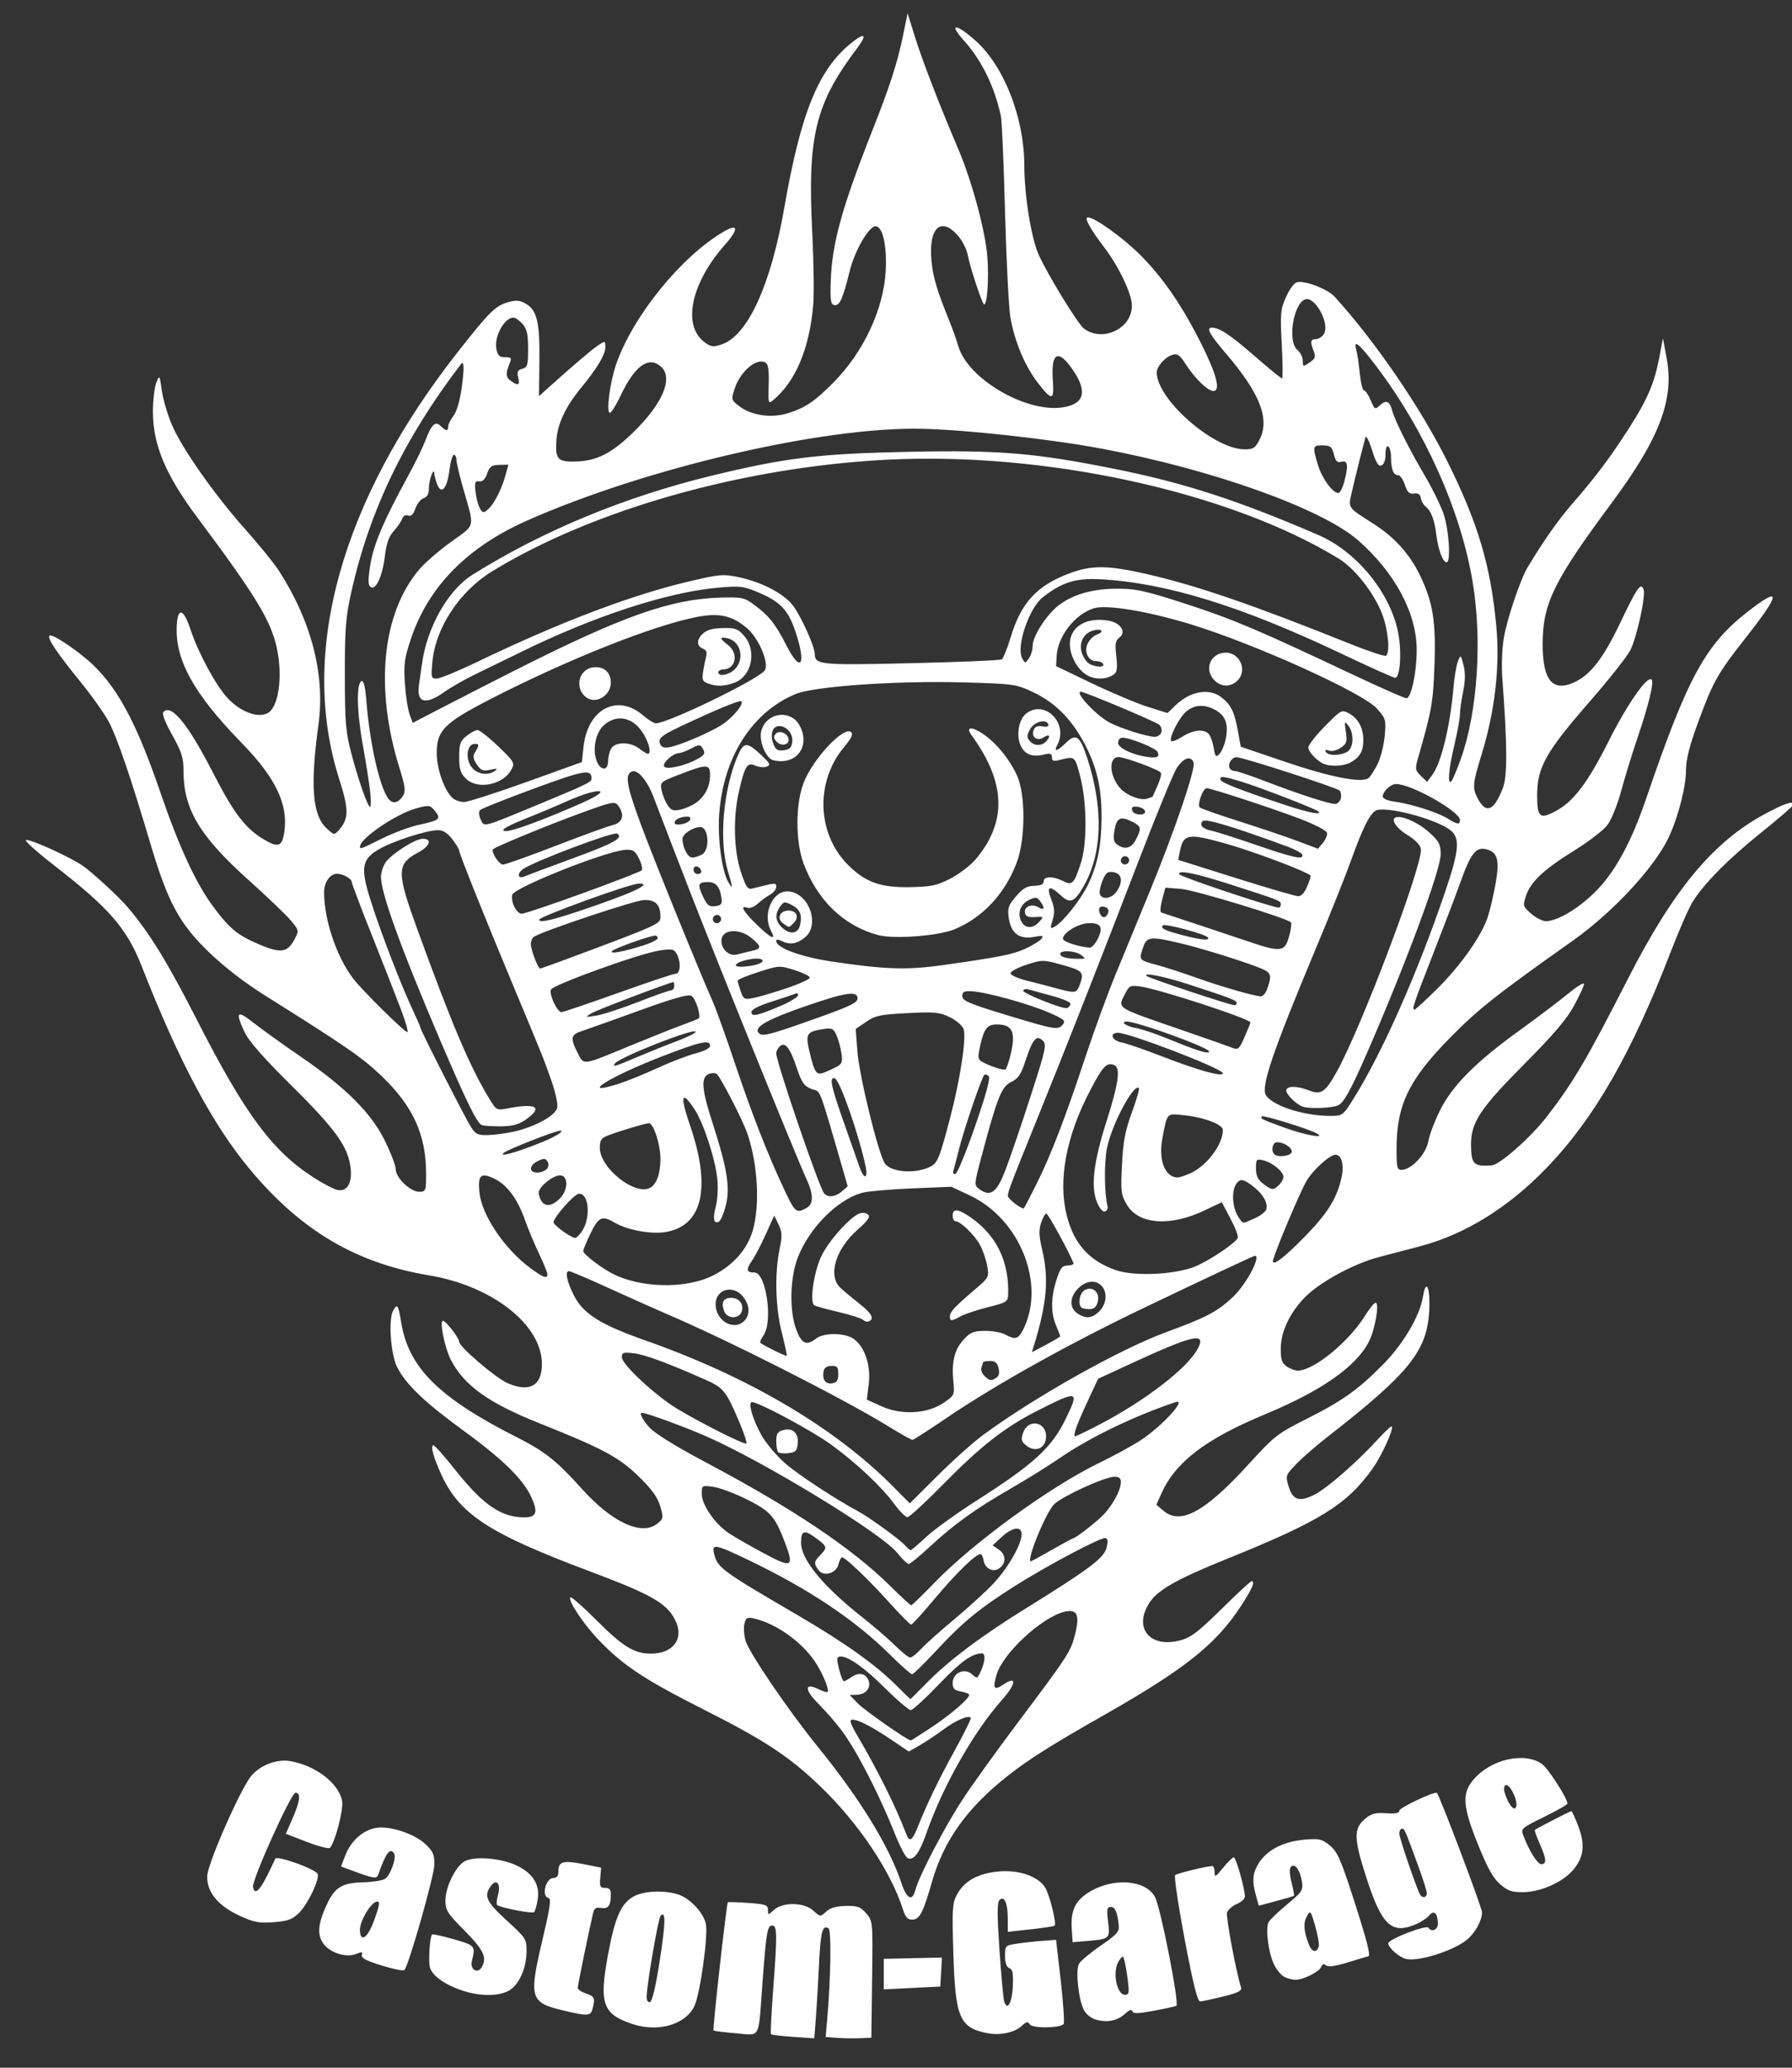 <?xml version="1.0" encoding="UTF-8" standalone="no"?>
<svg
   xmlns:dc="http://purl.org/dc/elements/1.1/"
   xmlns:cc="http://creativecommons.org/ns#"
   xmlns:rdf="http://www.w3.org/1999/02/22-rdf-syntax-ns#"
   xmlns:svg="http://www.w3.org/2000/svg"
   xmlns="http://www.w3.org/2000/svg"
   xmlns:sodipodi="http://sodipodi.sourceforge.net/DTD/sodipodi-0.dtd"
   xmlns:inkscape="http://www.inkscape.org/namespaces/inkscape"
   viewBox="0 0 650 750"
   height="750"
   width="650"
   version="1.1"
   id="svg3354"
   inkscape:version="0.91 r13725"
   sodipodi:docname="logo.svg">
  <rect x="0" y="0" width="650" height="750" fill="#333333" stroke="none"/>
  <sodipodi:namedview
     pagecolor="#ffffff"
     bordercolor="#ffffff"
     borderopacity="1"
     objecttolerance="10"
     gridtolerance="10"
     guidetolerance="10"
     inkscape:pageopacity="0"
     inkscape:pageshadow="2"
     inkscape:window-width="1304"
     inkscape:window-height="746"
     id="namedview4166"
     showgrid="false"
     inkscape:zoom="0.62933333"
     inkscape:cx="354.67413"
     inkscape:cy="313.55282"
     inkscape:window-x="54"
     inkscape:window-y="-8"
     inkscape:window-maximized="1"
     inkscape:current-layer="svg3354" />
  <defs
     id="defs3358" />
  <path
     style="fill:#ffffff"
     d="m 303.767,739.172 -4.293,-0.311 0.513,-5.702 c 1.349,-14.984 1.636,-33.069 0.535,-33.725 -2.21,-1.317 -2.879,1.226 -3.446,13.105 -0.315,6.604 -0.829,15.334 -1.143,19.4 l -0.569,7.392 -7.632,-0.521 c -4.197,-0.287 -7.825,-0.71 -8.062,-0.942 -0.237,-0.231 0.094,-7.298 0.736,-15.704 1.557,-20.417 1.515,-23.791 -0.302,-23.751 -1.785,0.04 -2.177,2.362 -3.556,21.079 -1.524,20.691 -0.507,18.789 -9.642,18.015 -4.239,-0.359 -7.881,-0.823 -8.093,-1.03 -0.389,-0.38 4.699,-45.964 5.188,-46.475 0.145,-0.152 3.48,-0.05 7.41,0.228 6.273,0.443 7.146,0.75 7.146,2.516 0,1.981 0.031,1.982 2.105,0.059 3.199,-2.967 10.975,-2.863 14.304,0.19 2.541,2.33 2.594,2.335 4.686,0.395 1.488,-1.38 3.593,-1.995 7.097,-2.073 4.228,-0.095 5.35,0.308 7.415,2.663 2.432,2.773 2.433,2.781 2.163,23.952 l -0.27,21.177 -4,0.187 c -2.2,0.103 -5.932,0.047 -8.293,-0.124 z m 54.526,-1.678 c -10.225,-1.955 -11.765,-5.508 -12.485,-28.792 -0.5,-16.189 -0.372,-18.365 1.268,-21.446 2.613,-4.911 7.465,-7.656 14.874,-8.416 7.292,-0.748 14.36,1.586 17.049,5.629 1.634,2.458 4.332,13.223 3.51,14.01 -0.247,0.237 -4.162,0.836 -8.7,1.331 l -8.25,0.9 -0.015,-4.854 c -0.018,-5.642 -1.289,-8.421 -3.036,-6.635 -0.846,0.865 -0.842,5.439 0.018,17.991 0.634,9.257 1.389,17.638 1.678,18.625 1.095,3.74 2.863,0.814 3.154,-5.218 0.234,-4.856 -0.036,-6.311 -1.25,-6.75 -1.025,-0.37 -1.548,-1.855 -1.548,-4.391 0,-3.756 0.084,-3.844 4.25,-4.472 2.337,-0.352 6.5,-0.81 9.249,-1.018 l 4.999,-0.378 1.715,14.947 c 0.943,8.221 1.394,15.265 1.001,15.653 -1.471,1.453 -11.325,1.531 -12.224,0.097 -0.726,-1.158 -1.195,-1.083 -2.856,0.458 -2.669,2.475 -7.808,3.605 -12.401,2.727 z m 39.529,-4.852 c -1.972,-0.511 -3.801,-1.915 -4.679,-3.594 -1.967,-3.759 -3.088,-14.367 -1.771,-16.751 0.574,-1.039 4.114,-3.993 7.866,-6.564 5.668,-3.885 6.781,-5.094 6.578,-7.15 -0.489,-4.958 -1.328,-6.95 -2.913,-6.915 -1.373,0.031 -1.521,0.866 -0.975,5.501 0.725,6.156 0.708,6.17 -8.369,6.931 l -4.5,0.377 -0.311,-4.889 c -0.425,-6.681 1.28,-10.237 6.401,-13.352 8.726,-5.309 20.529,-4.392 23.794,1.849 2.079,3.974 8.909,38.745 7.749,39.449 -0.348,0.211 -3.989,1.018 -8.091,1.793 -5.781,1.092 -7.548,1.141 -7.858,0.219 -0.271,-0.807 -1.089,-0.55 -2.542,0.8 -2.758,2.562 -6.314,3.348 -10.38,2.296 z m 11.259,-14.361 c -0.366,-2.879 -0.916,-6.101 -1.22,-7.16 -0.541,-1.877 -0.588,-1.878 -1.928,-0.016 -2.581,3.587 -1.005,12.518 2.196,12.447 1.371,-0.031 1.516,-0.839 0.952,-5.271 z m -179.762,15.844 c -10.655,-3.565 -12.025,-7.344 -8.894,-24.532 2.539,-13.939 4.823,-19.217 9.395,-21.709 3.716,-2.025 10.865,-2.365 16.07,-0.763 4.244,1.306 9.222,6.531 10.127,10.63 0.938,4.251 -2.131,25.999 -4.253,30.135 -3.39,6.608 -13.193,9.333 -22.444,6.238 z m 9.976,-22.883 c 2.146,-13.889 2.234,-18.382 0.321,-16.342 -0.887,0.945 -5.056,25.21 -5.056,29.424 0,1.373 0.495,2.097 1.25,1.829 0.774,-0.275 2.102,-5.959 3.485,-14.911 z m -34.944,17.998 c -12.212,-2.913 -12.62,-4.374 -7.402,-26.469 2.634,-11.151 3.042,-14.135 1.967,-14.367 -2.608,-0.563 -1.001,-7.154 1.76,-7.216 1.348,-0.03 1.883,-0.761 1.883,-2.573 0,-3.443 1.784,-3.917 9.178,-2.44 l 6.303,1.259 -0.317,3.69 c -0.273,3.17 -0.024,3.683 1.759,3.644 1.53,-0.034 2.077,0.591 2.077,2.372 0,4.068 -0.91,5.342 -3.504,4.904 -1.892,-0.319 -2.521,0.099 -2.954,1.964 -1.621,6.983 -5.542,26.097 -5.542,27.017 0,0.588 1.35,1.509 3,2.048 3.099,1.011 3.394,1.701 2.37,5.547 -0.712,2.673 -1.726,2.732 -10.579,0.621 z m 225.358,-25.814 c -2.344,-12.402 -3.899,-22.878 -3.455,-23.282 0.716,-0.651 11.334,-3.251 13.473,-3.299 0.458,-0.01 0.833,0.984 0.833,2.209 0,1.978 0.344,1.803 3.073,-1.569 1.69,-2.088 3.435,-3.805 3.878,-3.815 0.79,-0.018 4.049,11.446 4.049,14.244 0,0.783 -1.335,2.006 -2.967,2.718 -1.632,0.712 -3.22,2.099 -3.53,3.081 -0.464,1.472 3.215,21.143 5.06,27.06 0.417,1.339 -0.802,1.978 -6.472,3.395 -3.843,0.96 -7.593,1.759 -8.334,1.775 -0.964,0.021 -2.558,-6.378 -5.609,-22.518 z m -109.149,12.618 0,-5.535 10.552,-0.236 10.552,-0.236 -0.302,5.257 -0.302,5.257 -10.25,0.514 -10.25,0.514 0,-5.535 z m 145.393,1.059 c -1.159,-0.536 -2.89,-2.598 -3.847,-4.583 -2.053,-4.258 -3.168,-13.187 -1.922,-15.383 0.482,-0.849 3.512,-3.742 6.734,-6.429 5.503,-4.59 5.824,-5.094 5.298,-8.32 -0.681,-4.18 -2.565,-6.702 -3.949,-5.287 -0.637,0.651 -0.566,2.624 0.203,5.66 0.649,2.563 1.047,4.766 0.885,4.895 -0.162,0.129 -3.101,0.988 -6.53,1.909 l -6.235,1.674 -1.01,-3.612 c -1.538,-5.504 -1.237,-8.493 1.229,-12.177 3.071,-4.587 8.953,-7.539 16.28,-8.17 5.428,-0.467 6.408,-0.245 9.268,2.098 2.747,2.25 3.974,5.026 8.7,19.685 4.781,14.831 6.231,20.498 5.248,20.52 -0.139,0.003 -3.367,0.966 -7.173,2.139 -4.732,1.459 -7.303,1.825 -8.13,1.156 -0.848,-0.685 -1.391,-0.503 -1.813,0.607 -0.667,1.752 -6.559,4.665 -9.349,4.622 -0.98,-0.015 -2.73,-0.466 -3.889,-1.002 z m 12.413,-11.36 c 0.168,-0.869 -0.449,-4.159 -1.372,-7.311 -1.628,-5.565 -1.715,-5.66 -2.995,-3.277 -1.336,2.488 -1.129,5.197 0.779,10.194 1.103,2.889 3.063,3.104 3.587,0.393 z M 168.039,722.116 c -6.59,-2.131 -11.324,-5.478 -12.1,-8.554 -0.604,-2.394 -0.031,-11.055 0.787,-11.891 0.22,-0.225 3.761,0.552 7.867,1.727 7.787,2.229 7.938,2.412 6.558,7.94 -0.735,2.945 1.979,4.753 3.494,2.328 2.166,-3.47 0.87,-6.31 -6.086,-13.327 -6.233,-6.289 -7,-7.49 -7,-10.957 0,-4.906 3.719,-12.488 7,-14.271 3.504,-1.905 12.944,-1.183 18.583,1.421 6.042,2.79 8.709,6.93 7.912,12.283 -0.329,2.207 -0.919,4.343 -1.313,4.745 -0.621,0.636 -11.501,-1.422 -13.359,-2.527 -0.372,-0.221 -0.264,-1.85 0.24,-3.619 1.171,-4.108 -0.509,-6.2 -2.631,-3.277 -2.582,3.555 -1.593,5.674 5.817,12.464 7.107,6.513 7.249,6.739 7.175,11.475 -0.095,6.092 -2.862,12.051 -6.51,14.019 -3.73,2.012 -10.255,2.021 -16.436,0.022 z m 342.021,-11.56 c -2.466,-0.538 -6.5,-4.061 -6.5,-5.677 0,-1.475 13.837,-6.841 14.581,-5.654 1.094,1.746 3.419,0.751 3.404,-1.456 -0.025,-3.723 -1.414,-5.112 -3.073,-3.074 -0.776,0.954 -2.86,2.371 -4.63,3.151 -9.023,3.973 -12.586,0.686 -18.244,-16.83 -4.64,-14.365 -4.681,-17.87 -0.251,-21.467 2.165,-1.757 3.672,-2.133 7.463,-1.857 3.385,0.246 4.75,-0.015 4.75,-0.911 0,-1.09 12.892,-7.18 13.643,-6.445 1.022,0.999 16.357,41.59 16.357,43.296 0,3.022 -2.519,7.561 -5.563,10.023 -4.908,3.97 -17.382,7.894 -21.937,6.901 z m 7.5,-23.83 c 0,-0.759 -1.536,-5.563 -3.413,-10.674 -4.689,-12.767 -4.688,-12.765 -5.694,-12.742 -0.491,0.011 -0.893,0.807 -0.893,1.77 3e-4,1.597 6.405,20.335 7.605,22.251 0.818,1.305 2.395,0.906 2.395,-0.605 z m -379.177,26.182 c -5.581,-1.727 -7.529,-2.764 -7.136,-3.797 0.433,-1.137 0.035,-1.218 -1.988,-0.403 -3.568,1.436 -9.143,-0.199 -11.749,-3.446 -2.61,-3.252 -2.275,-7.461 1.174,-14.76 2.848,-6.027 5.469,-7.569 13.192,-7.761 3.199,-0.08 6.666,-0.619 7.706,-1.199 1.913,-1.067 4.342,-7.688 3.381,-9.22 -1.451,-2.315 -2.995,-0.286 -5.713,7.505 -0.636,1.823 -1.302,1.711 -10.879,-1.828 l -2.688,-0.993 1.613,-4.142 c 1.955,-5.021 6.131,-8.824 10.757,-9.795 4.813,-1.01 13.953,1.865 18.118,5.7 2.849,2.624 3.389,3.818 3.391,7.502 0.001,3.897 -9.252,36.504 -10.873,38.313 -0.346,0.386 -4.083,-0.367 -8.306,-1.674 z m -2.895,-15.801 c 2.396,-6.459 2.554,-7.844 0.822,-7.237 -2.144,0.752 -5.75,7.044 -5.75,10.033 0,4.801 2.672,3.286 4.928,-2.796 z M 327.523,692.603 C 323.052,678.636 311.415,661.29 297.615,648.021 286.211,637.057 277.545,631.346 255.065,619.983 233.91,609.291 226.22,604.217 217.49,595.194 c -5.694,-5.885 -11.634,-14.751 -10.594,-15.814 0.318,-0.325 4.535,3.371 9.371,8.214 9.679,9.694 13.763,12.207 19.836,12.21 8.244,0.004 12.227,-5.631 8.723,-12.339 -3.152,-6.035 -8.677,-9.169 -30.813,-17.48 -36.76,-13.801 -47.323,-20.687 -53.964,-35.176 -2.828,-6.171 -4.029,-10.64 -2.849,-10.602 0.472,0.015 3.998,3.993 7.836,8.84 10.166,12.84 16.831,17.405 25.304,17.329 4.252,-0.038 4.862,-1.83 2.449,-7.188 -2.975,-6.605 -10.293,-13.79 -24.831,-24.38 -14.017,-10.21 -20.928,-16.859 -23.975,-23.063 -2.25,-4.581 -3.139,-17.015 -1.446,-20.216 1.551,-2.932 1.907,-2.433 2.989,4.19 2.668,16.334 13.655,27.258 41.723,41.486 10.483,5.314 14.509,8.498 23.81,18.831 11.08,12.308 21.848,17.21 27.492,12.514 2.086,-1.735 2.138,-2.097 0.908,-6.27 -0.947,-3.214 -3.101,-6.179 -7.852,-10.809 -7.088,-6.907 -13.049,-10.093 -36.047,-19.265 -18.285,-7.292 -27.172,-13.641 -31.955,-22.826 -2.252,-4.325 -4.301,-14.266 -2.946,-14.296 1.048,-0.023 5.902,6.246 5.902,7.624 0,1.781 13.228,13.094 17.5,14.967 7.988,3.501 12.5,0.999 12.5,-6.933 0,-14.206 -17.942,-28.304 -40.905,-32.14 -26.533,-4.433 -46.485,-16.235 -65.01,-38.453 -13.491,-16.181 -25.669,-39.02 -39.171,-73.468 -5.466,-13.945 -11.651,-21.094 -31.796,-36.755 -6.26,-4.867 -10.892,-9.022 -10.294,-9.235 1.46,-0.519 16.821,6.509 21.044,9.629 3.847,2.842 12.662,10.995 15.631,14.457 8.042,9.376 14.522,19.894 25.443,41.301 17.3,33.911 27.215,47.322 42.078,56.915 3.439,2.22 7.339,4.284 8.667,4.587 3.525,0.806 5.475,-2.172 4.956,-7.568 -0.753,-7.829 -5.231,-14.157 -21.204,-29.965 -10.239,-10.134 -15.761,-16.405 -17.25,-19.594 -3.486,-7.464 -2.825,-8.237 3.06,-3.582 2.888,2.284 10.642,7.854 17.232,12.376 16.477,11.309 25.665,20.505 30.627,30.654 2.14,4.378 3.892,9.012 3.892,10.297 0,3.06 5.377,8.149 8.534,8.078 2.378,-0.053 2.465,-0.294 2.454,-6.805 -0.024,-13.82 -4.735,-24.185 -15.866,-34.909 -7.15,-6.888 -12.912,-10.881 -42.463,-29.42 -7.576,-4.753 -15.004,-10.496 -20.624,-15.944 -10.589,-10.267 -14.769,-18.058 -21.055,-39.242 -7.161,-24.134 -12.087,-38.55 -15.089,-44.163 -1.599,-2.989 -6.277,-9.578 -10.395,-14.642 -8.461,-10.404 -12.003,-15.684 -11.126,-16.581 0.92,-0.94 10.98,5.862 16.162,10.929 9.162,8.957 15.835,21.767 24.417,46.868 6.292,18.405 12.439,31.724 18.433,39.94 6.128,8.399 9.059,10.845 17.091,14.262 7.924,3.37 10.34,2.969 12.96,-2.156 1.478,-2.891 1.42,-3.119 -1.702,-6.755 -1.777,-2.07 -8.631,-8.614 -15.231,-14.543 -17.683,-15.884 -23.5,-25.652 -23.5,-39.458 0,-4.829 -0.643,-6.873 -4.116,-13.088 -2.597,-4.646 -3.766,-7.723 -3.167,-8.335 2.945,-3.011 8.961,4.43 18.273,22.599 7.299,14.241 11.572,19.783 18.298,23.734 5.099,2.995 6.491,2.48 7.264,-2.689 1.511,-10.108 -3.086,-19.715 -15.551,-32.498 -17.516,-17.964 -24.288,-30.394 -23.417,-42.986 0.435,-6.297 2.518,-5.461 4.981,1.999 2.791,8.451 9.246,20.371 13.456,24.844 4.647,4.938 10.708,7.255 14.383,5.498 4.031,-1.927 5.683,-13.078 3.483,-23.504 -2.116,-10.028 -7.67,-19.169 -28.956,-47.652 -11.412,-15.271 -16.027,-26.277 -16.022,-38.211 0.002,-4.163 0.546,-8.9 1.211,-10.527 1.192,-2.919 1.218,-2.882 2.009,2.781 0.441,3.157 2.077,8.747 3.637,12.424 3.637,8.575 15.623,25.626 26.81,38.139 4.821,5.392 10.203,12.022 11.96,14.733 11.849,18.281 16.892,37.81 14.424,55.857 -3.039,22.227 -2.22,32.83 2.905,37.625 2.716,2.542 2.832,2.559 4.492,0.688 3.647,-4.112 3.667,-7.422 0.112,-18.546 -14.665,-45.882 0.7,-101.044 43.196,-155.081 11.193,-14.233 13.418,-16.453 17.801,-17.761 3.154,-0.941 4.363,-0.858 6.684,0.461 4.087,2.323 5.115,6.685 4.947,20.976 l -0.148,12.564 2.275,-2.053 c 9.449,-8.525 16.693,-14.723 19.025,-16.277 2.736,-1.824 2.75,-1.821 2.75,0.642 0,2.652 -2.971,7.581 -9.018,14.962 -5.417,6.612 -8.291,12.748 -8.707,18.591 -0.506,7.094 0.438,8.087 7.433,7.828 7.329,-0.271 12.777,-3.095 20.481,-10.616 10.673,-10.419 14.584,-19.746 9.983,-23.807 -4.456,-3.933 -9.505,-0.298 -14.605,10.516 -1.614,3.421 -3.365,6.23 -3.892,6.242 -1.451,0.032 -0.01,-11.093 2.292,-17.693 6.09,-17.464 23.574,-38.997 38.982,-48.009 5.319,-3.111 5.517,-0.97 0.44,4.763 -12.425,14.03 -15.577,29.443 -7.247,35.437 2.309,1.661 3.093,1.741 6.238,0.633 9.36,-3.298 17.675,-21.564 22.552,-49.544 5.992,-34.372 12.313,-49.964 24.171,-59.621 5.006,-4.076 6.068,-3.27 2.287,1.736 -15.253,20.194 -18.108,31.941 -16.319,67.158 0.53,10.438 0.687,22.135 0.349,25.992 -1.404,16.031 -6.436,27.912 -14.692,34.692 -1.581,1.298 -1.689,0.874 -1.468,-5.749 0.176,-5.272 -0.131,-7.373 -1.17,-7.995 -3.129,-1.874 -9.115,3.156 -11.15,9.37 -1.322,4.034 -1.291,4.156 1.596,6.394 4.477,3.47 11.843,4.503 17.966,2.521 6.285,-2.035 9.581,-4.298 16.509,-11.337 10.663,-10.833 17.897,-26.314 18.683,-39.982 0.535,-9.311 -1.079,-16.476 -3.699,-16.417 -2.464,0.055 -7.582,8.979 -9.377,16.349 -2.403,9.87 -3.627,12.59 -5.51,12.247 -1.354,-0.247 -1.565,-1.639 -1.332,-8.767 0.445,-13.57 4.058,-26.66 14.987,-54.302 6.454,-16.324 9.212,-24.848 11.242,-34.751 l 1.647,-8.037 2.724,8.752 c 2.631,8.453 8.997,24.925 15.588,40.338 4.917,11.497 9.833,29.597 10.599,39.018 0.66,8.121 -0.097,18.549 -1.264,17.408 -0.868,-0.849 -5.046,-13.624 -5.844,-17.871 -0.398,-2.118 -2.06,-5.343 -3.694,-7.167 -6.134,-6.849 -10.554,-2.517 -9.452,9.262 0.563,6.014 1.954,10.694 6.515,21.92 1.107,2.725 2.581,6.884 3.275,9.242 3.421,11.626 24.219,23.882 37.487,22.09 8.022,-1.084 9.451,-5.532 4.257,-13.257 -5.508,-8.193 -8.235,-6.964 -7.51,3.383 0.527,7.511 -0.272,7.619 -5.577,0.753 -4.525,-5.855 -8.305,-14.877 -9.797,-23.382 -0.608,-3.464 -1.49,-20.69 -1.961,-38.28 -0.471,-17.589 -1.152,-33.324 -1.515,-34.966 -2.426,-10.988 -6.974,-20.208 -13.616,-27.606 -5.507,-6.133 -2.577,-5.945 4.409,0.284 10.344,9.222 17.671,27.932 17.703,45.206 0.021,10.873 2.461,26.161 5.159,32.311 2.969,6.769 14.064,24.966 16.344,26.805 2.95,2.379 7.184,2.835 10.946,1.179 4.19,-1.844 6.569,-5.27 6.569,-9.46 0,-4.181 -4.751,-14.149 -10.045,-21.078 -5.141,-6.727 -7.376,-10.813 -5.933,-10.845 2.461,-0.055 12.922,7.472 19.254,13.854 8.058,8.121 14.943,18.162 21.788,31.771 5.638,11.211 7.228,17.296 4.533,17.357 -2.024,0.045 -6.755,-4.554 -10.169,-9.887 -2.057,-3.212 -2.925,-3.809 -4.724,-3.246 -2.716,0.849 -5.712,4.252 -5.682,6.454 0.131,9.78 20.636,27.736 31.768,27.819 3.276,0.024 3.922,-0.387 5.519,-3.513 3.825,-7.486 0.163,-16.824 -12.301,-31.37 -5.745,-6.704 -7.112,-9.196 -5.073,-9.241 2.717,-0.061 6.56,2.463 15.302,10.052 5.316,4.615 9.92,8.385 10.23,8.378 0.31,-0.007 0.269,-5.535 -0.093,-12.285 -0.595,-11.12 -0.461,-12.72 1.433,-17.044 1.149,-2.624 2.866,-5.087 3.814,-5.472 2.554,-1.037 11.267,2.206 13.988,5.206 14.79,16.307 31.172,40.262 40.864,59.753 11.07,22.262 15.66,37.688 17.699,59.482 1.37,14.646 -0.434,30.736 -5.19,46.295 -3.406,11.14 -3.537,12.551 -1.52,16.406 3.003,5.74 5.876,4.545 9.11,-3.789 1.66,-4.276 1.611,-15.82 -0.166,-39.331 -0.394,-5.209 -0.167,-11.19 0.587,-15.513 1.18,-6.76 5.997,-20.975 8.539,-25.199 5.892,-9.791 11.211,-17.338 16.469,-23.368 8.303,-9.523 13.516,-16.491 20.528,-27.436 6.555,-10.232 9.063,-16.172 10.863,-25.734 l 1.235,-6.559 1.347,7.22 c 2.795,14.986 -2.524,29.021 -19.852,52.388 -21.154,28.526 -25.122,36.64 -25.122,51.367 0,12.952 3.51,17.324 11.194,13.942 6.046,-2.661 10.759,-8.704 16.986,-21.78 6.067,-12.741 7.416,-14.674 8.424,-12.071 0.871,2.25 -2.412,17.35 -4.802,22.088 -1.139,2.258 -7.879,10.767 -14.978,18.909 -15.619,17.914 -18.823,23.642 -18.823,33.648 0,8.068 0.937,8.881 6.698,5.813 6.463,-3.442 11.676,-10.316 19.21,-25.333 6.726,-13.407 14.036,-23.901 15.605,-22.403 0.966,0.922 -1.061,9.272 -5.199,21.42 -1.888,5.542 -4.51,14.081 -5.826,18.974 -1.325,4.927 -3.543,10.431 -4.969,12.332 -1.417,1.889 -6.807,6.054 -11.978,9.256 -11.133,6.892 -15.913,11.372 -17.587,16.482 -1.182,3.608 -1.109,3.854 1.925,6.497 1.734,1.511 4.159,2.72 5.388,2.688 4.469,-0.119 12.552,-5.117 18.694,-11.56 6.684,-7.01 12.361,-17.616 17.525,-32.739 15.101,-44.221 21.54,-56.054 37.044,-68.078 12.208,-9.467 11.912,-6.659 -1.028,9.773 -9.98,12.673 -11.721,15.764 -17.033,30.249 -3.206,8.743 -4.468,13.678 -4.468,17.478 0,6.371 -3.089,18.082 -6.658,25.241 -5.38,10.791 -20.224,26.65 -34.239,36.579 -28.187,19.969 -34.422,24.899 -44.689,35.33 -14.947,15.187 -19.397,24.405 -19.409,40.2 0,7.04 0.175,7.746 1.96,7.706 3.469,-0.077 8.797,-5.827 9.551,-10.307 0.375,-2.226 2.247,-7.211 4.16,-11.078 4.503,-9.102 12.862,-17.556 28.611,-28.94 6.718,-4.855 14.801,-10.962 17.964,-13.57 3.163,-2.608 5.75,-4.187 5.75,-3.507 0,0.679 -1.639,4.24 -3.642,7.912 -2.681,4.916 -7.406,10.462 -17.912,21.027 -16.065,16.155 -19.456,21.268 -19.431,29.302 0.021,7.139 0.946,8.067 7.517,7.548 2.954,-0.233 14.17,-10.154 19.967,-17.662 9.661,-12.51 14.372,-20.516 29.457,-50.058 16.468,-32.25 30.848,-49.578 49.5,-59.647 7.36,-3.973 10.604,-5.038 10.489,-3.444 -0.03,0.413 -5.237,4.917 -11.571,10.009 -12.067,9.699 -20.822,18.545 -25.005,25.266 -1.366,2.194 -4.883,10.218 -7.816,17.83 -14.267,37.033 -27.79,60.61 -45.056,78.552 -13.9,14.445 -29.613,24.183 -45.998,28.506 -4.4,1.161 -11.15,2.935 -15,3.943 -8.814,2.307 -20.86,8.783 -26.317,14.149 -5.727,5.631 -9.183,12.804 -9.183,19.06 0,4.009 0.432,5.27 2.223,6.484 1.222,0.829 3.027,1.489 4.011,1.467 5.905,-0.132 18.432,-10.424 24.454,-20.091 1.547,-2.483 3.213,-4.525 3.702,-4.537 1.5,-0.036 -0.152,9.616 -2.412,14.097 -4.53,8.98 -17.189,17.86 -37.477,26.287 -21.766,9.041 -32.67,17.358 -37.812,28.841 l -1.812,4.046 2.743,2.298 c 6.122,5.129 15.085,0.168 30.738,-17.015 9.339,-10.251 10.302,-11.004 20.966,-16.39 13.207,-6.671 18.833,-10.682 27.887,-19.88 7.328,-7.445 13.28,-17.601 14.387,-24.551 1.087,-6.82 2.678,-3.298 2.26,4.999 -0.744,14.747 -7.193,22.774 -36.857,45.879 -4.125,3.213 -9.263,7.688 -11.419,9.945 -3.849,4.031 -3.898,4.173 -2.728,8.051 1.514,5.021 3.918,5.783 9.424,2.986 4.495,-2.283 15.461,-11.854 22.755,-19.86 2.43,-2.667 4.742,-4.856 5.137,-4.865 1.26,-0.028 -3.402,10.407 -6.77,15.151 -9.37,13.199 -19.036,19.206 -52.9,32.871 -17.785,7.177 -24.977,11.205 -27.958,15.66 -6.245,9.329 -0.074,16.952 11.217,13.856 3.689,-1.011 6.448,-3.127 14.758,-11.316 5.621,-5.54 10.505,-10.079 10.852,-10.087 1.455,-0.033 0.381,2.524 -3.743,8.909 -8.893,13.768 -20.332,22.919 -49.125,39.301 -19.757,11.241 -27.876,16.356 -35.5,22.369 -14.822,11.691 -23.217,23.445 -27.541,38.564 -3.142,10.985 -4.458,13.547 -6.99,13.604 -1.795,0.04 -2.581,-0.783 -3.506,-3.672 z m 4.49,-7.021 c 1.216,-4.871 10.602,-22.901 17.029,-32.71 3.474,-5.303 12.332,-17.651 19.684,-27.44 18.75,-24.966 19.605,-26.276 21.185,-32.473 1.825,-7.155 0.832,-9.422 -3.671,-8.384 -8.203,1.891 -22.414,15.008 -24.745,22.839 -1.519,5.105 -0.947,5.91 2.529,3.555 4.898,-3.319 4.593,-0.223 -0.55,5.581 -10.385,11.719 -21.455,31.248 -27.489,48.491 -2.457,7.02 -4.507,9.791 -6.666,9.01 -0.768,-0.278 -2.875,-4.229 -4.682,-8.782 -6.203,-15.629 -15.355,-33.041 -20.555,-39.107 -0.562,-0.656 -1.656,-1.981 -2.43,-2.946 -0.774,-0.964 -3.189,-3.584 -5.367,-5.822 -4.538,-4.663 -4.319,-7.122 0.424,-4.775 1.67,0.826 3.221,1.313 3.448,1.081 0.775,-0.792 -1.913,-7.191 -4.742,-11.29 -4.987,-7.225 -14.21,-13.657 -22.061,-15.385 -2.303,-0.507 -2.799,-0.224 -3.329,1.899 -0.342,1.372 -0.178,4.096 0.366,6.054 1.209,4.352 15.404,25.232 26.217,38.566 15.441,19.039 25.982,36.234 30.39,49.571 1.875,5.674 3.959,6.699 5.015,2.467 z m 0.958,-23.105 c 3.403,-8.523 7.647,-17.276 13.696,-28.246 3.258,-5.907 5.712,-10.947 5.454,-11.199 -0.993,-0.971 -5.507,1.013 -10.184,4.474 -2.683,1.986 -6.546,4.552 -8.584,5.703 l -3.705,2.092 -6.295,-4.228 c -7.305,-4.907 -12.068,-7.356 -14.213,-7.309 -1.149,0.026 -0.71,1.415 1.802,5.71 7.677,13.124 13.83,25.493 17.711,35.604 1.263,3.29 2.189,2.733 4.318,-2.6 z m 4.913,-35.957 c 6.972,-4.627 13.675,-10.399 13.675,-11.776 0,-0.373 -1.35,-0.919 -3,-1.212 -2.391,-0.425 -3,-1.05 -3,-3.079 0,-3.636 4.224,-5.611 6.916,-3.234 1.832,1.617 1.97,1.609 2.866,-0.155 1.946,-3.833 2.333,-7.385 0.802,-7.351 -3.694,0.083 -7.64,2.941 -15.742,11.404 -4.815,5.029 -9.336,9.156 -10.048,9.172 -0.712,0.015 -5.275,-3.912 -10.14,-8.728 -8.105,-8.022 -14.603,-12.102 -16.381,-10.285 -0.642,0.657 1.488,8.573 2.303,8.555 0.272,-0.006 1.541,-0.72 2.819,-1.586 2.723,-1.845 5.275,-1.212 6.15,1.526 0.827,2.588 -1.191,4.886 -4.354,4.957 l -2.565,0.057 2.937,3.05 c 2.42,2.513 18.113,13.48 19.253,13.454 0.184,-0.004 3.563,-2.15 7.509,-4.769 z m -1.655,-16.185 c 7.914,-8.082 19.754,-16.967 36.134,-27.114 22.683,-14.052 28.025,-18.065 28.998,-21.781 0.624,-2.384 0.509,-3.332 -0.429,-3.541 -1.622,-0.362 -21.057,9.931 -32.873,17.409 -12.764,8.079 -18.948,13.154 -28.24,23.178 -4.474,4.826 -8.512,8.783 -8.974,8.794 -0.462,0.01 -3.978,-3.098 -7.813,-6.907 -12.879,-12.79 -29.542,-23.952 -51.473,-34.479 -12.245,-5.877 -13.495,-6.103 -12.53,-2.26 1.269,5.056 2.69,6.099 30.168,22.14 16.95,9.895 28.43,18.06 35.862,25.509 2.75,2.756 5.077,5.01 5.17,5.008 0.093,-0.001 2.793,-2.682 6,-5.956 z m -2.107,-12.259 c 1.615,-1.758 6.987,-6.557 11.937,-10.666 4.95,-4.109 11.334,-9.93 14.186,-12.937 5.355,-5.645 10.314,-14.288 10.314,-17.977 0,-3.072 -3.329,-2.608 -7.234,1.009 l -3.266,3.025 2.307,1.593 c 2.642,1.824 2.615,5.111 -0.057,6.845 -2.257,1.465 -5.125,-0.141 -5.569,-3.12 -0.176,-1.177 -0.69,-2.132 -1.142,-2.122 -1.761,0.039 -8.894,6.998 -16.464,16.06 -4.358,5.217 -8.247,9.492 -8.643,9.501 -0.396,0.009 -3.985,-3.623 -7.975,-8.072 -7.243,-8.074 -15.884,-16.336 -17.098,-16.347 -0.353,-0.003 -0.922,1.118 -1.265,2.492 -0.837,3.352 -5.355,4.682 -7.249,2.134 -1.785,-2.401 -1.706,-3.057 0.656,-5.471 2.645,-2.704 2.541,-3.091 -1.668,-6.19 -4.206,-3.096 -5.332,-2.735 -5.332,1.71 0,6.236 8.067,15.964 22.877,27.59 3.643,2.859 8.648,7.191 11.123,9.626 2.475,2.435 4.978,4.446 5.563,4.47 0.585,0.024 2.385,-1.394 4,-3.152 z m 4.937,-24.102 c 14.011,-14.472 41.818,-34.696 59.5,-43.275 5.225,-2.535 11.975,-6.211 15,-8.169 7.85,-5.08 17.385,-15.494 12.75,-13.926 -15.403,5.212 -31.203,12.871 -42.25,20.482 -3.85,2.653 -11.725,7.546 -17.5,10.874 -12.877,7.421 -20.526,12.921 -29.308,21.076 -3.703,3.438 -7.135,6.26 -7.628,6.271 -0.493,0.011 -2.392,-1.835 -4.22,-4.102 -5.657,-7.017 -47.27,-32.452 -68.688,-41.985 -7.759,-3.453 -22.279,-8.785 -23.831,-8.75 -1.116,0.025 0.101,2.414 2.72,5.338 1.852,2.068 9.59,6.87 19.75,12.256 32.181,17.061 53.7,31.472 67.678,45.325 3.835,3.801 7.21,6.897 7.5,6.88 0.29,-0.017 4.127,-3.749 8.527,-8.293 z m -54.444,-14.746 c -3.497,-9.204 -5.235,-11.149 -13.762,-15.394 -4.371,-2.176 -9.825,-4.215 -12.121,-4.531 -4.171,-0.574 -4.173,-0.572 -4.173,2.64 0,3.926 4.81,10.844 9.893,14.229 1.984,1.321 7.657,4.572 12.607,7.224 10.328,5.533 11.083,5.117 7.556,-4.168 z m 96.944,2.918 c 4.002,-2.289 7.458,-4.167 7.679,-4.172 0.765,-0.017 6.834,-4.62 10.159,-7.705 3.72,-3.451 7.162,-9.528 7.162,-12.642 0,-1.487 -0.651,-2.025 -2.4,-1.986 -3.493,0.078 -18.676,7.005 -21.748,9.922 -2.988,2.837 -10.335,20.795 -8.491,20.753 0.199,-0.004 3.636,-1.881 7.638,-4.171 z M 336.032,557.413 c 2.889,-2.677 11.052,-8.566 18.14,-13.086 20.885,-13.318 27.32,-19.227 32.445,-29.795 4.97,-10.248 4.507,-10.367 -10.557,-2.72 -11.682,5.93 -20.388,12.765 -34.324,26.95 -6.228,6.339 -11.89,11.539 -12.58,11.554 -0.691,0.015 -2.788,-2.075 -4.661,-4.646 -4.592,-6.304 -13.814,-14.984 -23.059,-21.706 -6.941,-5.047 -26.316,-15.44 -28.684,-15.388 -1.532,0.034 0.2,6.105 3.397,11.908 1.572,2.854 5.415,7.441 8.54,10.194 4.655,4.101 18.296,13.077 26.651,17.536 3.612,1.928 14.773,9.99 16.626,12.01 1.048,1.142 2.11,2.071 2.36,2.066 0.25,-0.006 2.818,-2.2 5.707,-4.878 z m 36.347,-33.008 c -1.95,-1.535 -2.135,-2.209 -1.28,-4.671 1.95,-5.619 8.988,-3.884 8.284,2.042 -0.441,3.711 -3.954,5.03 -7.003,2.629 z m -90.105,2.34 c -0.393,-0.384 -0.714,-2.19 -0.714,-4.012 0,-2.706 0.461,-3.44 2.513,-4.001 3.474,-0.95 5.66,1.072 5.288,4.889 -0.256,2.629 -0.755,3.147 -3.337,3.457 -1.67,0.201 -3.357,0.051 -3.75,-0.333 z m 57.786,8.545 c 5.5,-5.499 12.96,-12.174 16.577,-14.831 18.888,-13.877 49.548,-31.087 66.415,-37.28 14.633,-5.373 18.522,-7.425 24.164,-12.751 4.836,-4.566 10.371,-14.981 7.933,-14.926 -0.361,0.008 -13.073,5.938 -28.09,13.103 -2.75,1.312 -7.25,3.454 -10,4.76 -28.159,13.374 -55.82,28.761 -74.195,41.273 -6.157,4.193 -11.512,7.63 -11.9,7.639 -0.388,0.009 -4.125,-2.09 -8.305,-4.664 -17.053,-10.501 -58.543,-31.524 -81.6,-41.348 -2.75,-1.172 -11.481,-5.076 -19.401,-8.677 -7.921,-3.601 -14.783,-6.538 -15.25,-6.528 -1.576,0.035 -0.864,3.597 1.76,8.803 3.357,6.662 9.564,10.58 25.817,16.298 37.739,13.276 69.151,31.858 90.455,53.512 3.045,3.094 5.554,5.624 5.578,5.622 0.023,-0.003 4.542,-4.504 10.042,-10.004 z m -71.981,-19.704 c -4.714,-11.073 -5.645,-12.226 -12.233,-15.144 -13.817,-6.121 -21.966,-9.128 -25.982,-9.588 -3.78,-0.434 -4.304,-0.261 -4.304,1.423 0,2.279 9.093,11.137 17.5,17.048 5.54,3.895 25.708,14.341 27.606,14.298 0.455,-0.01 -0.71,-3.627 -2.588,-8.038 z m 130.272,1.358 c 16.967,-8.801 32.425,-20.706 36.149,-27.839 3.156,-6.046 -1.748,-4.922 -24.567,5.631 l -11.631,5.379 -3.796,8.163 c -4.049,8.707 -5.458,12.7 -4.473,12.678 0.335,-0.007 4.078,-1.813 8.317,-4.012 z m -56.07,-8.117 c 3.937,-2.694 3.993,-2.815 3.518,-7.748 -0.685,-7.118 0.392,-11.537 3.694,-15.145 2.454,-2.682 3.571,-3.146 7.718,-3.209 2.667,-0.04 5.974,0.545 7.349,1.3 3.663,2.012 4.774,1.731 6.5,-1.646 8.412,-16.455 -1.052,-40.268 -19.411,-48.841 l -6.589,-3.077 -14.5,0.604 c -7.975,0.332 -16.102,1.071 -18.059,1.641 -8.93,2.601 -18.956,12.731 -23.085,23.325 -2.922,7.497 -3.163,19.653 -0.523,26.435 1.95,5.01 3.659,5.746 7.108,3.059 2.899,-2.257 10.76,-2.125 13.845,0.233 3.947,3.017 6.091,9.677 5.26,16.343 l -0.694,5.568 5.323,2.413 c 7.268,3.295 16.656,2.772 22.545,-1.257 z m -29.295,-30.122 c -0.549,-0.537 -4.492,-1.792 -8.762,-2.789 -4.27,-0.997 -8.248,-2.101 -8.84,-2.453 -1.754,-1.045 -0.272,-11.734 2.446,-17.637 2.543,-5.524 10.587,-14.548 14.003,-15.708 1.061,-0.361 2.439,-0.158 3.061,0.451 0.843,0.824 -0.113,2.198 -3.736,5.377 -8.12,7.123 -10.994,16.829 -6.28,21.209 1.274,1.184 4.448,3.835 7.052,5.89 4.415,3.485 5.366,5.458 3.031,6.289 -0.536,0.191 -1.424,-0.093 -1.974,-0.63 z m 31.574,-1.277 c 0,-1.622 1.737,-3.465 9.494,-10.076 4.497,-3.832 4.682,-4.192 4.082,-7.933 -0.346,-2.155 -1.497,-5.602 -2.558,-7.658 -1.887,-3.656 -7.258,-8.872 -9.094,-8.831 -0.508,0.011 -0.923,-0.879 -0.923,-1.979 0,-2.778 2.009,-2.545 6.747,0.781 9.233,6.482 13.805,16.047 13.354,27.94 -0.094,2.475 -0.627,2.803 -7.231,4.453 -3.921,0.98 -8.399,2.466 -9.95,3.303 -3.538,1.909 -3.92,1.909 -3.92,6.2e-4 z m -40.5,20.95 c 0,-2.529 -0.39,-2.991 -2.486,-2.944 -1.603,0.036 -2.61,0.7 -2.835,1.872 -0.584,3.047 0.653,4.84 3.066,4.443 1.767,-0.29 2.254,-1.019 2.254,-3.371 z m 57.385,1.31 c 0.917,-0.601 1.164,-1.785 0.731,-3.501 -0.485,-1.922 -1.296,-2.578 -3.135,-2.537 -1.365,0.03 -2.481,0.244 -2.481,0.474 0,0.23 -0.251,1.078 -0.557,1.884 -0.307,0.806 0.175,2.182 1.071,3.058 1.854,1.813 2.432,1.895 4.372,0.623 z M 283.611,483.534 c -2.336,-9.097 -2.685,-21.451 -0.856,-30.342 1.013,-4.926 0.957,-6.303 -0.367,-9.052 l -1.562,-3.243 -3.079,6.84 c -1.694,3.762 -3.99,8.139 -5.103,9.727 -2.134,3.045 -1.869,4.158 0.975,4.095 4.232,-0.095 6.841,17.69 3.34,22.768 -0.881,1.278 -1.411,2.51 -1.177,2.738 0.82,0.802 9.283,4.964 9.58,4.712 0.165,-0.14 -0.622,-3.849 -1.75,-8.242 z m 100.949,1.15 c 0,-0.199 -0.675,-1.961 -1.5,-3.918 -1.951,-4.626 -1.9,-10.143 0.152,-16.543 1.388,-4.329 2.04,-5.16 4.083,-5.206 1.337,-0.03 2.281,-0.414 2.098,-0.853 -2.015,-4.83 -9.234,-17.987 -9.861,-17.973 -0.449,0.01 -1.313,1.533 -1.92,3.385 -0.854,2.607 -0.762,4.805 0.408,9.741 2.483,10.48 1.704,19.487 -3.014,34.813 l -0.725,2.354 5.139,-2.719 c 2.827,-1.496 5.139,-2.882 5.139,-3.08 z m -114.571,-5.616 c 2.166,-2.214 1.967,-5.7 -0.501,-8.783 -3.572,-4.461 -9.927,-2.664 -9.927,2.808 0,6.011 6.661,9.827 10.429,5.975 z m -7.329,-3.515 c -1.148,-3.062 -0.313,-4.743 2.385,-4.803 2.94,-0.066 4.855,2.245 4.031,4.862 -0.92,2.92 -5.315,2.879 -6.416,-0.059 z m 135.684,0.468 c 2.779,-2.487 3.496,-6.484 1.633,-9.103 -2.032,-2.855 -5.907,-2.652 -8.962,0.471 -3.072,3.141 -3.172,7.001 -0.232,8.994 2.89,1.96 5.084,1.855 7.561,-0.362 z m -6.117,-1.78 c -1.358,-1.328 -0.607,-5.281 1.195,-6.286 2.88,-1.606 5.611,0.78 4.766,4.164 -0.481,1.928 -1.31,2.685 -2.981,2.722 -1.273,0.029 -2.614,-0.242 -2.981,-0.6 z M 258.777,462.572 c 7.191,-3.679 12.246,-9.408 14.227,-16.122 2.715,-9.204 1.891,-24.211 -1.941,-35.335 -1.787,-5.187 -10.14,-21.304 -11.25,-21.705 -0.689,-0.249 -1.887,-0.195 -2.662,0.12 -3.002,1.219 -2.678,5.496 1.361,17.956 5.126,15.814 6.349,23.143 4.876,29.22 -1.303,5.377 -2.743,7.627 -4.058,6.341 -0.554,-0.541 -0.447,-2.635 0.269,-5.298 0.668,-2.484 0.931,-6.839 0.604,-9.991 -0.787,-7.575 -4.968,-20.355 -8.332,-25.463 -4.677,-7.104 -5.31,-4.912 -1.647,5.706 7.865,22.794 4.672,36.735 -8.909,38.9 -5.231,0.834 -13.772,-0.742 -18.236,-3.364 -4.686,-2.753 -5.952,-2.212 -8.857,3.786 -1.464,3.023 -2.662,5.937 -2.662,6.475 0,1.021 5.688,5.486 10,7.85 10.246,5.617 27.22,6.039 37.217,0.924 z m 174.906,-3.261 c 5.19,-2.185 14.621,-8.545 15.294,-10.314 0.242,-0.636 -0.965,-3.805 -2.683,-7.042 l -3.123,-5.885 -6.25,2.973 c -12.505,5.949 -23.907,5.12 -28.165,-2.048 -2.147,-3.614 -2.281,-4.702 -1.791,-14.513 0.423,-8.467 1.147,-12.293 3.589,-18.97 1.682,-4.6 2.833,-8.585 2.557,-8.855 -1.875,-1.833 -9.932,13.366 -11.6,21.884 -1.052,5.371 -0.938,16.268 0.221,21.044 0.18,0.743 -0.241,1.572 -0.936,1.842 -0.745,0.29 -1.922,-1.069 -2.867,-3.308 -2.363,-5.602 -1.295,-14.612 3.521,-29.718 4.374,-13.72 5.088,-19.226 2.61,-20.122 -2.716,-0.981 -3.997,0.394 -8.683,9.326 -8.718,16.618 -11.69,32.684 -8.401,45.417 2.646,10.244 8.128,16.312 17.788,19.689 6.713,2.347 21.746,1.618 28.918,-1.402 z m 39.936,-11.126 c 7.998,-8.218 11.312,-13.578 12.96,-20.967 1.045,-4.688 0.06,-8.421 -2.209,-8.37 -2.008,0.045 -7.829,5.246 -10.283,9.189 -2.045,3.286 -10.389,22.856 -12.226,28.678 -1.028,3.259 3.44,0.017 11.759,-8.53 z m -275.059,14.008 c 0,-0.573 -1.412,-4.029 -3.138,-7.68 -1.726,-3.651 -3.929,-8.918 -4.897,-11.705 -2.7,-7.781 -6.479,-12.961 -11.1,-15.215 -5.001,-2.439 -6.162,-1.423 -5.541,4.852 0.814,8.23 9.035,20.503 18.367,27.42 4.77,3.535 6.31,4.103 6.31,2.328 z m 12.438,-15.452 c 3.358,-4.869 2.718,-13.845 -0.98,-13.763 -1.739,0.039 -9.665,9.092 -9.198,10.506 0.419,1.268 6.495,5.555 7.831,5.525 0.437,-0.01 1.494,-1.03 2.347,-2.268 z m 243.983,-4.768 c 2.016,-0.887 3.93,-2.309 4.254,-3.159 0.896,-2.354 -1.146,-5.874 -5.109,-8.808 -2.79,-2.066 -3.874,-2.385 -4.958,-1.462 -2.812,2.397 -2.454,9.913 0.659,13.825 1.197,1.504 0.759,1.538 5.154,-0.397 z m -78.948,-12.651 c 5.292,-10.655 10.329,-23.772 17.882,-46.563 3.022,-9.12 7.826,-22.243 10.675,-29.163 2.849,-6.92 8.538,-20.756 12.641,-30.748 8.956,-21.805 16.542,-44.15 15.715,-46.288 -1,-2.584 -3.757,-1.655 -6.133,2.068 -1.236,1.936 -7.611,17.485 -14.168,34.554 -13.257,34.516 -26.4,67.932 -36.611,93.086 -9.058,22.314 -10.475,26.035 -10.475,27.513 0,0.966 4.374,4.445 5.74,4.566 0.132,0.012 2.262,-4.05 4.733,-9.026 z m -83.408,8.776 c 2.475,-1.38 2.472,-4.868 -0.008,-10.226 -3.619,-7.818 -31.039,-75.453 -42.081,-103.799 -3.953,-10.148 -11.315,-29.252 -13.398,-34.766 -2.326,-6.161 -5.805,-10.315 -7.919,-9.457 -2.613,1.061 -2.014,4.8 2.949,18.4 4.134,11.332 20.802,52.452 26.405,65.144 1.202,2.723 4.88,12.991 8.173,22.817 5.935,17.712 11.795,32.697 17.644,45.121 4.045,8.592 4.414,8.896 8.236,6.765 z m -89.456,-3.485 c 2.805,-2.868 3.009,-7.819 0.34,-8.265 -2.575,-0.43 -8.497,4.339 -8.105,6.527 0.875,4.877 4.009,5.578 7.765,1.738 z m 260.819,-4.881 c 0.864,-0.884 1.571,-2.171 1.571,-2.861 0,-1.872 -4.121,-5.268 -7.25,-5.975 -2.61,-0.59 -2.75,-0.441 -2.75,2.915 0,2.629 0.676,4.052 2.635,5.55 3.161,2.416 3.757,2.454 5.794,0.372 z m -158.58,2.365 2.071,-1.796 -3.005,-10.433 c -6.487,-22.52 -6.992,-23.937 -8.708,-24.426 -3.862,-1.1 -4.797,-2.204 -6.707,-7.923 -2.471,-7.402 -4.215,-9.694 -6.133,-8.06 -0.752,0.641 -1.367,1.813 -1.367,2.605 0,3.134 15.373,48.156 17.304,50.679 1.328,1.735 4.118,1.459 6.545,-0.646 z m 59.24,-7.574 c 1.609,-4.161 5.684,-16.1 9.055,-26.531 5.663,-17.525 6.005,-19.086 4.5,-20.558 -2.251,-2.201 -3.632,-0.593 -6.196,7.216 -1.682,5.121 -2.633,6.538 -5.256,7.825 -3.511,1.723 -4.994,5.456 -10.737,27.02 -2.691,10.103 -2.71,10.374 -0.854,11.763 4.049,3.028 6.343,1.401 9.489,-6.735 z m -128.489,6.106 c 2.148,-1.482 3.4,-5.247 3.4,-10.225 0,-5.279 -2.509,-13.03 -4.205,-12.992 -1.313,0.029 -11.579,3.116 -15.045,4.524 -2.214,0.899 -2.75,1.746 -2.75,4.345 0,7.619 13.387,17.945 18.6,14.348 z m 195.528,-5.026 c 6.006,-2.667 11.872,-10.429 11.872,-15.711 0,-2.087 -7.095,-4.724 -14.671,-5.452 -5.747,-0.552 -5.524,-0.812 -7.263,8.442 -1.496,7.958 0.944,14.191 5.563,14.213 0.62,0.003 2.645,-0.669 4.5,-1.492 z m -117.64,-2.199 c -2.394,-11.534 -9.42,-31.701 -11.237,-32.256 -2.118,-0.647 -1.411,2.774 3.345,16.182 2.516,7.094 5.062,14.349 5.658,16.124 0.595,1.774 1.493,3.217 1.994,3.205 0.501,-0.011 0.609,-1.476 0.24,-3.255 z m 39.708,-15.109 c 3.975,-11.508 5.542,-17.315 4.854,-17.988 -0.559,-0.546 -1.285,-0.718 -1.614,-0.382 -0.945,0.966 -7.27,19.491 -8.986,26.317 -0.855,3.403 -1.803,7.034 -2.107,8.068 -0.364,1.238 -0.119,1.727 0.715,1.43 0.697,-0.248 3.909,-8.098 7.138,-17.445 z m -15.916,14.678 c 2.252,-1.256 3.142,-3.555 6.815,-17.604 3.719,-14.224 5.976,-29.218 4.843,-32.171 -0.471,-1.229 -2.73,-3.149 -5.02,-4.266 -3.66,-1.785 -5.518,-1.96 -15.368,-1.447 -9.971,0.519 -11.619,0.868 -14.967,3.167 l -3.763,2.584 0.608,7.986 c 0.69,9.066 7.534,37.097 9.942,40.719 2.261,3.401 11.635,3.973 16.91,1.032 z m -139.459,0.982 c 0.638,-0.783 0.716,-1.865 0.194,-2.697 -0.701,-1.119 -1.372,-1.151 -3.443,-0.161 -3.28,1.568 -3.405,4.291 -0.194,4.219 1.308,-0.029 2.857,-0.641 3.443,-1.36 z m 270.18,-6.219 c 0,-1.606 -2.966,-3.469 -5.434,-3.414 -1.551,0.035 -2.183,3.098 -0.899,4.353 1.329,1.3 6.333,0.557 6.333,-0.94 z m -271.502,-3.652 c 4.663,-1.931 7.87,-3.992 6.152,-3.953 -1.939,0.043 -19.323,6.89 -20.628,8.124 -1.683,1.592 5.689,-0.532 14.477,-4.17 z m 280.502,-3.01 c -2.849,-1.58 -19.29,-6.687 -19.811,-6.154 -0.774,0.791 -0.396,0.98 8.311,4.16 7.422,2.711 15.236,4.065 11.5,1.994 z m -290.799,-0.7 c 7.495,-1.758 14.641,-5.725 15.337,-8.514 0.323,-1.294 -0.563,-5.517 -2.035,-9.696 -3.006,-8.539 -2.957,-8.416 -13.088,-32.67 -10.769,-25.78 -20.415,-49.846 -20.415,-50.934 0,-0.507 -1.148,-2.401 -2.551,-4.209 -1.79,-2.307 -3.362,-3.269 -5.27,-3.227 -4.283,0.096 -16.253,3.986 -21.313,6.928 -6.35,3.691 -6.782,6.809 -2.702,19.481 3.691,11.463 10.643,29.487 14.812,38.401 1.664,3.557 3.025,6.702 3.025,6.988 0,0.82 15.924,32.114 18.157,35.684 1.768,2.825 2.524,3.194 6.375,3.108 2.403,-0.054 6.754,-0.657 9.668,-1.34 z m -11.984,-2.281 c -1.755,-0.666 -5.526,-8.332 -14.995,-30.492 -14.515,-33.964 -21.903,-54.448 -21.585,-59.846 0.108,-1.833 1.021,-4.284 2.03,-5.447 2.852,-3.287 10.476,-8.004 13.03,-8.061 3.646,-0.082 2.732,2.68 -1.662,5.02 -7.798,4.153 -7.81,6.976 -0.112,28.121 12.543,34.453 18.82,49.238 25.866,60.921 2.663,4.415 2.787,4.484 6.713,3.731 10.562,-2.025 13.11,-0.45 6.602,4.081 -2.591,1.804 -4.728,2.377 -9,2.412 -3.081,0.025 -6.18,-0.173 -6.885,-0.441 z m 316.234,-9.676 c 10.32,-16.473 23.123,-45.384 33.138,-74.831 5.201,-15.294 5.559,-19.703 1.829,-22.554 -5.442,-4.159 -24.05,-8.928 -27.089,-6.943 -2.237,1.461 -4.755,6.597 -8.873,18.097 -1.978,5.524 -7.787,20.054 -12.909,32.288 -15.418,36.831 -19.801,49.701 -17.957,52.73 2.367,3.888 13.868,7.593 23.411,7.543 4.452,-0.024 4.542,-0.091 8.45,-6.329 z m -18.45,2.989 c -2.336,-0.802 -6,-4.364 -6,-5.834 0,-1.731 3.901,-1.778 8.121,-0.098 4.502,1.792 6.061,0.746 10.279,-6.901 9.073,-16.448 31.209,-75.118 30.424,-80.635 -0.203,-1.43 -2.068,-3.35 -5.019,-5.17 -4.564,-2.814 -6.369,-6.358 -3.272,-6.427 2.899,-0.065 8.025,2.537 11.743,5.961 3.143,2.894 3.725,4.082 3.725,7.599 0,5.671 -12.688,39.861 -26.791,72.193 -5.673,13.006 -8.186,17.6 -10.258,18.755 -1.916,1.068 -10.398,1.433 -12.951,0.557 z M 224.511,393.077 c 2.923,-0.933 9.192,-3.483 13.931,-5.666 4.739,-2.183 10.98,-4.582 13.867,-5.331 3.241,-0.841 5.25,-1.899 5.25,-2.763 0,-2.321 -3.445,-1.556 -17.496,3.882 -19.177,7.422 -30.619,14.69 -15.553,9.878 z m 219.049,-3.8 c 0,-1.628 -34.109,-14.755 -38.108,-14.665 -3.189,0.071 -2.114,2.841 1.358,3.498 1.788,0.338 8.2,2.538 14.25,4.888 13.541,5.261 22.5,7.761 22.5,6.279 z m -139.82,-2.489 c 1.713,-0.955 1.945,-1.767 1.426,-4.998 -0.341,-2.122 -1.16,-5.032 -1.82,-6.468 -1.073,-2.331 -1.619,-2.544 -5.114,-1.997 -5.598,0.876 -6.119,1.766 -4.658,7.956 1.885,7.987 2.543,8.893 5.573,7.674 1.402,-0.564 3.469,-1.539 4.594,-2.166 z m 62.697,-3.731 c 2.193,-8.759 0.909,-11.595 -5.189,-11.458 -3.188,0.071 -4.35,1.625 -5.683,7.603 -0.973,4.365 -0.895,5.034 0.699,5.943 2.68,1.53 7.708,3.179 8.423,2.762 0.345,-0.201 1.132,-2.384 1.75,-4.85 z m -135.203,0.306 c 4.304,-1.824 10.737,-4.402 14.296,-5.73 3.559,-1.328 6.606,-2.826 6.773,-3.329 0.648,-1.959 -27.952,9.264 -29.318,11.505 -0.806,1.323 -0.276,1.165 8.25,-2.447 z m 207.326,-1.972 c 0,-1.405 -26.25,-10.934 -29.897,-10.852 -2.512,0.056 0.01,1.798 3.417,2.361 1.948,0.322 7.24,2.106 11.761,3.964 10.575,4.347 14.719,5.621 14.719,4.527 z m -210,-2.072 c 6.875,-2.839 15.2,-6.159 18.5,-7.376 3.3,-1.217 6.167,-2.357 6.37,-2.532 0.98,-0.844 -1.163,-7.463 -2.663,-8.227 -1.216,-0.619 -6.739,0.957 -19.207,5.481 -9.625,3.492 -18.962,6.825 -20.75,7.406 -3.769,1.225 -3.993,2.603 -1.274,7.87 2.338,4.531 1.389,4.662 19.024,-2.622 z m 222.953,-3.365 c 1.126,-2.57 2.047,-4.857 2.047,-5.081 0,-1.286 -33.062,-12.105 -39.842,-13.038 -3.71,-0.51 -4.098,-0.333 -5.573,2.551 -2.823,5.523 -4.012,4.763 20.915,13.365 8.25,2.847 15.9,5.535 17,5.974 3.153,1.258 3.293,1.161 5.453,-3.771 z m -156.453,-6.224 c 13.242,-4.702 16,-6.011 16,-7.596 0,-2.866 -4.342,-2.202 -19.205,2.938 -13.066,4.518 -18.134,7.315 -16.879,9.316 1.135,1.81 3.239,1.322 20.085,-4.659 z m 90.504,1.82 c 1.065,-1.308 0.299,-1.943 -5.21,-4.318 -7.386,-3.184 -22.616,-7.387 -27.794,-7.67 -2.906,-0.159 -3.5,0.143 -3.5,1.777 0,1.659 2.517,2.733 16,6.825 17.821,5.409 18.733,5.56 20.504,3.385 z M 145.63,366.668 c -1.584,-4.227 -6.298,-16.273 -10.475,-26.768 -4.177,-10.495 -7.595,-19.516 -7.595,-20.045 0,-1.167 -3.299,-2.959 -5.363,-2.913 -2.546,0.057 -4.637,3.087 -4.637,6.717 0,9.909 4.451,23.203 10.431,31.153 3.138,4.172 18.711,19.582 19.766,19.558 0.414,-0.009 -0.543,-3.475 -2.127,-7.702 z m 375.477,-7.816 c 8.856,-8.731 16.583,-19.78 18.703,-26.743 0.843,-2.769 2.089,-8.231 2.769,-12.139 1.42,-8.16 0.555,-11.002 -3.639,-11.961 -3.604,-0.824 -5.48,1.601 -9.148,11.824 -1.691,4.713 -6.26,16.706 -10.153,26.652 -6.982,17.835 -7.614,19.745 -6.529,19.72 0.302,-0.007 3.901,-3.316 7.996,-7.354 z m -237.837,5.946 c 3.163,-1.356 5.934,-3.018 6.157,-3.694 0.247,-0.748 -0.184,-0.988 -1.103,-0.615 -0.83,0.337 -4.716,1.64 -8.636,2.895 -4.661,1.492 -7.128,2.793 -7.128,3.759 0,1.767 2.291,1.265 10.709,-2.344 z m 105.041,-0.555 c 0.218,-0.66 -2.682,-1.951 -6.938,-3.087 -4.022,-1.074 -7.861,-2.121 -8.531,-2.327 -0.67,-0.206 -1.444,-0.003 -1.721,0.45 -0.535,0.878 14.292,6.827 15.876,6.369 0.516,-0.149 1.107,-0.782 1.313,-1.406 z m 60.249,-0.501 c 0,-0.901 -2.165,-1.732 -17.554,-6.738 -8.824,-2.87 -16.43,-4.383 -15.127,-3.009 0.735,0.776 30.106,10.545 31.931,10.621 0.412,0.017 0.75,-0.376 0.75,-0.875 z m -217.311,-0.229 c 5.946,-2.326 11.373,-4.246 12.061,-4.267 0.688,-0.021 1.25,-0.714 1.25,-1.539 0,-0.825 -0.113,-1.497 -0.25,-1.493 -1.265,0.034 -27.585,10.023 -29.604,11.236 -2.628,1.578 -2.618,1.585 1.543,0.941 2.304,-0.356 9.054,-2.551 15,-4.876 z m -7.076,-3.351 c 10.658,-3.813 20.055,-6.948 20.882,-6.967 1.793,-0.04 2.029,-4.197 0.408,-7.191 -0.969,-1.788 -1.701,-1.934 -6.25,-1.244 -7.203,1.093 -38.728,12.463 -39.391,14.206 -0.687,1.805 2.319,8.187 3.84,8.153 0.624,-0.014 9.854,-3.145 20.511,-6.958 z m 235.339,-1.132 c 1.823,-4.836 1.618,-6.049 -1.249,-7.386 -4.475,-2.087 -22.149,-7.658 -30.422,-9.589 -10.575,-2.468 -11.86,-2.322 -13.182,1.5 -1.612,4.661 -1.593,4.687 4.652,6.355 3.163,0.845 9.8,2.989 14.75,4.766 8.893,3.192 20.802,6.623 23.275,6.705 0.701,0.023 1.681,-1.034 2.177,-2.351 z m -174.12,-0.61 c 4.583,-1.546 8.334,-3.262 8.336,-3.812 0.002,-0.55 -2.474,-1.779 -5.504,-2.731 -5.472,-1.72 -5.558,-1.715 -13.086,0.688 -4.168,1.331 -7.578,2.736 -7.578,3.124 0,0.388 0.498,2.123 1.107,3.855 1.039,2.956 1.331,3.105 4.75,2.419 2.004,-0.402 7.393,-1.996 11.975,-3.543 z m 106.193,-1.064 c 1.768,-4.689 1.255,-5.295 -6.218,-7.353 -7.032,-1.937 -7.323,-1.939 -13,-0.093 -3.194,1.038 -5.807,2.436 -5.807,3.107 0,0.67 2.587,1.861 5.75,2.646 3.163,0.785 8,2.042 10.75,2.793 6.929,1.894 7.421,1.83 8.525,-1.099 z m -49.525,-7.298 c 20.344,-2.882 25.209,-3.843 29.662,-5.858 2.626,-1.188 5.308,-2.815 5.959,-3.614 1.003,-1.231 0.585,-1.344 -2.744,-0.737 -5.242,0.955 -8.302,-1.396 -9.05,-6.953 -0.478,-3.556 -0.143,-4.536 2.667,-7.799 2.515,-2.921 3.952,-3.749 6.61,-3.808 2.352,-0.053 3.396,-0.537 3.396,-1.576 0,-1.918 3.267,-2.003 6.949,-0.182 3.474,1.719 4.073,1.12 6.561,-6.555 2.338,-7.214 2.191,-22.076 -0.311,-31.558 -1.908,-7.231 -1.857,-7.191 -7.449,-5.748 -2.174,0.561 -2.75,0.354 -2.75,-0.987 0,-1.361 -0.588,-1.554 -2.978,-0.976 -4.293,1.039 -7.017,-0.096 -8.476,-3.533 -1.559,-3.673 -0.508,-9.317 2.115,-11.364 6.721,-5.244 15.446,3.522 11.303,11.356 -1.454,2.75 -0.065,2.406 3.194,-0.79 3.59,-3.519 5.049,-2.421 7.713,5.806 5.924,18.292 5.398,34.588 -1.503,46.519 -3.241,5.604 -4.834,6.184 -8.234,3.003 -4.051,-3.79 -5.269,-3.263 -3.394,1.469 1.241,3.133 1.353,4.735 0.519,7.471 -0.975,3.2 -0.916,3.401 0.737,2.48 3.11,-1.734 9.477,-9.8 12.177,-15.426 3.457,-7.204 4.826,-14.238 4.826,-24.795 0,-10.596 -1.937,-18.483 -6.635,-27.013 -4.698,-8.529 -10.486,-14.193 -18.232,-17.841 -6.159,-2.901 -6.992,-3.017 -25.413,-3.53 -23.985,-0.669 -54,1.419 -60.719,4.224 -15.839,6.612 -26.204,22.937 -27.687,43.605 -0.621,8.653 0.924,20.387 3.215,24.421 1.826,3.215 1.809,2.455 -0.086,-3.884 -3.262,-10.912 -1.702,-29.303 3.532,-41.629 2.241,-5.277 3.415,-5.288 8.91,-0.082 2.88,2.728 3.131,3.307 1.686,3.894 -0.933,0.379 -2.785,0.218 -4.114,-0.358 -2.975,-1.289 -3.778,-0.052 -5.934,9.143 -2.224,9.485 -1.96,21.495 0.647,29.377 1.877,5.675 2.448,6.486 4.25,6.032 8.561,-2.159 8.582,-2.161 8.582,-0.542 0,0.874 -1.012,2.135 -2.25,2.8 -1.238,0.666 -3.24,2.133 -4.449,3.261 -1.219,1.137 -2.89,1.801 -3.75,1.49 -2.909,-1.051 -1.558,1.328 3.57,6.287 5.149,4.98 6.966,5.718 4.96,2.016 -3.113,-5.746 0.352,-14.195 5.843,-14.25 7.645,-0.076 12.295,12.016 6.441,16.752 -2.911,2.355 -5.497,2.731 -8.431,1.226 -1.252,-0.642 -1.934,-0.642 -1.934,0.001 0,2.532 8.913,5.804 20.5,7.525 18.988,2.821 27.027,3.068 40,1.23 z m -23.5,-10.882 c -12.44,-3.316 -21.983,-12.452 -27.058,-25.903 -2.981,-7.902 -2.999,-21.465 -0.038,-29.262 3.321,-8.744 14.757,-20.922 17.307,-18.428 0.743,0.726 -0.021,2.317 -2.569,5.351 -10.514,12.518 -9.94,31.356 1.3,42.687 6.31,6.361 11.901,8.384 22.557,8.162 7.857,-0.164 9.727,-0.561 14.724,-3.127 3.148,-1.616 7.285,-4.798 9.193,-7.069 11.378,-13.547 10.861,-27.873 -1.625,-44.991 -2.135,-2.928 0.035,-3.191 4.059,-0.492 4.891,3.28 9.654,9.06 12.444,15.101 3.183,6.892 3.138,23.216 -0.087,31.727 -4.282,11.301 -12.299,19.885 -22.54,24.137 -5.807,2.411 -21.925,3.639 -27.667,2.108 z m -38.163,-63.443 c -2.501,-0.607 -5.094,-6.766 -4.327,-10.276 1.533,-7.015 10.751,-8.458 14.027,-2.196 3.985,7.617 -1.364,14.495 -9.7,12.473 z m 6.967,-6.607 c 0.345,-2.983 -2.029,-5.83 -4.808,-5.768 -2.392,0.053 -3.331,3.064 -2.021,6.479 0.824,2.149 1.567,2.601 3.775,2.298 2.123,-0.292 2.819,-0.978 3.054,-3.009 z m -5.804,-0.246 c -1.014,-1.199 -1.044,-1.834 -0.131,-2.768 1.429,-1.461 4.63,0.102 4.63,2.262 0,1.994 -2.96,2.327 -4.5,0.506 z m -7.25,81.031 c 3.963,-1.151 2.517,-2.725 -1.871,-2.038 -5.139,0.804 -7.642,2.888 -3.329,2.771 1.623,-0.044 3.962,-0.374 5.2,-0.733 z m 117.809,-3.534 c -2.141,-1.571 -7.559,-1.838 -7.559,-0.373 0,1.104 2.384,1.757 6.5,1.78 2.848,0.016 2.902,-0.055 1.059,-1.408 z m -187.387,1.806 c 34.074,-12.683 34.828,-13.02 34.828,-15.573 0,-4.459 -1.735,-6.253 -5.954,-6.159 -3.274,0.073 -36.634,11.21 -39.961,13.341 -0.597,0.382 -1.085,1.583 -1.085,2.668 0,2.1 2.576,8.851 3.371,8.834 0.26,-0.006 4.221,-1.405 8.801,-3.11 z m 262.836,-8.488 c 0.697,-2.506 0.996,-4.823 0.663,-5.148 -1.653,-1.616 -34.769,-11.706 -39.769,-12.117 l -5.753,-0.473 -1.172,4.378 c -0.645,2.408 -0.791,4.499 -0.325,4.647 2.555,0.809 24.056,7.963 31.347,10.43 12.069,4.084 13.438,3.928 15.008,-1.717 z m -194.891,5.21 c 3.666,-0.815 3.624,-1.607 -0.255,-4.784 -4.14,-3.391 -10.18,-3.089 -10.692,0.535 -0.471,3.337 2.626,6.377 5.653,5.55 1.326,-0.362 3.708,-0.947 5.294,-1.3 z m 125.43,-4.22 c 2.18,-4.265 1.289,-5.939 -3.111,-5.84 -3.838,0.086 -9.436,3.43 -9.436,5.637 0,1.091 5.48,2.915 9.724,3.237 0.673,0.051 1.944,-1.314 2.822,-3.033 z m -164.625,2.2 c 2.793,-0.892 5.079,-2.054 5.079,-2.583 0,-0.529 -0.403,-0.952 -0.895,-0.941 -1.949,0.043 -14.667,4.578 -15.605,5.564 -1.208,1.268 3.943,0.349 11.421,-2.039 z m 204.675,-2.847 c -0.721,-1.151 -15.589,-5.15 -16.33,-4.393 -1.027,1.049 0.444,1.791 6.948,3.506 6.983,1.841 10.168,2.142 9.382,0.887 z m -148.027,-4.27 c 0.95,-3.808 0.149,-5.886 -2.883,-7.48 -2.598,-1.366 -2.903,-1.33 -4.243,0.502 -1.992,2.723 -1.806,5.236 0.556,7.546 2.775,2.713 5.816,2.45 6.569,-0.568 z m -6.041,-0.799 c -2.446,-1.734 -1.319,-4.615 1.833,-4.686 2.988,-0.067 4.081,2.323 2.024,4.426 -1.845,1.886 -1.587,1.869 -3.857,0.26 z m 92.885,-0.625 c 1.663,-1.875 1.609,-1.935 -1.559,-1.715 -2.403,0.167 -3.379,-0.239 -3.643,-1.517 -0.465,-2.251 2.503,-3.462 4.92,-2.006 2.165,1.304 2.435,0.253 0.577,-2.246 -1.113,-1.497 -1.667,-1.556 -4.024,-0.43 -3.165,1.513 -4.343,4.902 -2.735,7.87 1.396,2.577 4.2,2.596 6.464,0.044 z m 24.962,-3.191 c 0.34,-0.893 -0.057,-1.785 -0.936,-2.103 -1.957,-0.707 -2.849,0.216 -2.095,2.165 0.759,1.961 2.273,1.93 3.031,-0.063 z m -140.376,2.175 c 0,-0.825 -0.675,-1.485 -1.5,-1.466 -0.825,0.018 -1.5,0.709 -1.5,1.534 0,0.825 0.675,1.485 1.5,1.466 0.825,-0.018 1.5,-0.709 1.5,-1.534 z m 203,-5.292 c 0,-1.336 -0.269,-1.442 -18,-7.147 -13.099,-4.214 -19.407,-5.482 -18.837,-3.787 0.291,0.867 32.869,11.805 36.087,12.116 0.412,0.04 0.75,-0.492 0.75,-1.183 z m -247.5,0.036 c 14.069,-4.937 19.364,-7.683 14.611,-7.577 -3.296,0.074 -36.111,11.976 -36.111,13.098 0,1.442 6.176,-0.144 21.5,-5.521 z m -5.567,-4.129 c 11.238,-4.081 20.792,-7.787 21.231,-8.235 0.439,-0.449 0.018,-2.359 -0.936,-4.246 -1.489,-2.945 -2.201,-3.398 -5.04,-3.202 -7.176,0.494 -40.486,13.78 -40.97,16.34 -0.514,2.72 1.628,6.886 3.507,6.823 0.976,-0.033 10.97,-3.399 22.208,-7.479 z m 262.676,-2.475 c 0.829,-2.003 1.369,-3.758 1.199,-3.9 -2.055,-1.717 -20.946,-8.825 -30.809,-11.592 -13.633,-3.825 -15.322,-3.534 -16.596,2.861 l -0.608,3.051 20.852,6.572 c 11.468,3.615 21.662,6.59 22.652,6.611 1.161,0.025 2.337,-1.256 3.309,-3.603 z m -212.462,4.356 c -0.611,-4.325 -2.046,-5.954 -5.183,-5.884 -3.403,0.076 -3.603,0.934 -1.326,5.681 1.335,2.785 2.123,3.351 4.25,3.056 2.153,-0.298 2.549,-0.798 2.259,-2.853 z m 143.296,-2.425 c 2.442,-3.541 2.001,-6.504 -1.044,-7.018 -2.221,-0.375 -2.814,0.076 -4.062,3.091 -0.804,1.942 -1.222,4.147 -0.93,4.901 0.816,2.108 4.299,1.546 6.037,-0.974 z M 208.31,311.14 c 14.415,-5.276 18.079,-7.353 15.5,-8.784 -1.367,-0.759 -29.731,9.938 -33.973,12.812 -2.501,1.695 -2.036,3.86 0.574,2.671 0.907,-0.413 8.961,-3.428 17.899,-6.699 z m 46.021,4.661 c -0.618,-1.84 -2.771,-2.1 -2.771,-0.334 0,0.871 0.713,1.567 1.583,1.548 0.871,-0.019 1.405,-0.566 1.188,-1.214 z m 155.229,-3.781 c 0,-0.825 -0.675,-1.485 -1.5,-1.466 -0.825,0.018 -1.5,0.709 -1.5,1.534 0,0.825 0.675,1.485 1.5,1.466 0.825,-0.018 1.5,-0.709 1.5,-1.534 z m 62.795,-2.018 c -0.204,-0.609 -2.604,-1.925 -5.333,-2.926 -19.981,-7.327 -29.769,-10.267 -30.771,-9.243 -1.372,1.402 -0.026,2.858 3.238,3.502 1.598,0.315 8.905,2.646 16.238,5.179 13.56,4.685 17.293,5.467 16.628,3.487 z m 8.997,-7.895 c -0.163,-0.822 -4.504,-3.085 -9.792,-5.103 -9.839,-3.756 -32.381,-11.146 -33.895,-11.112 -1.348,0.03 -3.516,6.079 -2.499,6.973 0.492,0.432 6.969,2.711 14.394,5.065 7.425,2.354 16.875,5.548 21,7.099 l 7.5,2.82 1.792,-2.132 c 0.986,-1.173 1.661,-2.797 1.5,-3.609 z m -279.792,4.685 c 9.625,-3.721 18.962,-7.116 20.75,-7.543 3.588,-0.857 4.377,-3.719 1.932,-7.008 -1.249,-1.681 -1.964,-1.538 -13.715,2.738 -11.534,4.197 -30.732,12.107 -31.643,13.038 -0.901,0.921 2.115,5.611 3.586,5.577 0.874,-0.02 9.464,-3.081 19.089,-6.802 z m 53.066,3.155 c 2.972,-1.657 2.446,-10.019 -0.626,-9.951 -2.714,0.061 -6.44,2.514 -6.44,4.239 0,3.175 1.913,6.862 3.541,6.825 0.875,-0.02 2.461,-0.521 3.525,-1.114 z m 157.409,-5.433 c 2.118,-4.144 1.957,-4.819 -1.565,-6.561 -4.098,-2.027 -5.492,-1.281 -6.253,3.349 -0.487,2.959 -0.244,4.132 1.046,5.064 2.744,1.981 5.148,1.324 6.772,-1.852 z m -273.328,-0.429 c 4.045,-2.008 10.054,-4.231 13.354,-4.939 7.432,-1.595 8.057,-2.143 5.702,-4.998 -1.785,-2.164 -2.122,-2.211 -6.79,-0.935 -7.24,1.979 -20.253,10.785 -20.38,13.791 -0.047,1.11 0.131,1.046 8.114,-2.919 z m 390.854,-6.662 c 0,-3.097 -17.755,-13.088 -23.179,-13.043 -1.985,0.016 -4.821,2.68 -4.821,4.528 0,0.761 1.764,1.533 4.25,1.861 5.87,0.774 15.646,3.873 19.25,6.101 3.676,2.274 4.5,2.375 4.5,0.553 z m -331.3,-0.776 c 5.39,-2.136 12.275,-5.084 15.3,-6.551 8.954,-4.342 2.443,-4.101 -7.338,0.273 -4.489,2.007 -11.645,5.016 -15.902,6.686 -4.257,1.67 -7.744,3.431 -7.75,3.912 -0.016,1.319 4.82,-0.013 15.69,-4.32 z m 280.004,-2.291 c -0.954,-0.933 -21.414,-8.85 -28.044,-10.851 -6.752,-2.039 -7.968,-2.138 -7.455,-0.609 0.36,1.072 7.55,3.848 24.294,9.379 7.576,2.503 12.588,3.433 11.204,2.081 z m -227.923,2.895 c 0.307,-0.942 -0.385,-1.222 -2.346,-0.948 -1.53,0.214 -2.978,0.991 -3.218,1.726 -0.307,0.942 0.385,1.222 2.346,0.948 1.53,-0.214 2.978,-0.991 3.218,-1.726 z m 164.973,-3.11 c -0.477,-1.437 -4.755,-2.229 -4.755,-0.88 0,1.428 1.175,2.21 3.25,2.164 1.086,-0.024 1.738,-0.58 1.505,-1.284 z m -220.099,-2.317 c 17.533,-7.261 19.344,-8.141 19.344,-9.399 0,-3.585 -2.462,-3.16 -20.834,3.593 -10.266,3.774 -19.081,7.281 -19.589,7.795 -0.563,0.57 -0.48,1.896 0.214,3.404 1.319,2.865 0.274,3.135 20.864,-5.393 z m 291.177,-2.389 c 0.195,-1.019 -0.024,-2.222 -0.488,-2.674 -1.15,-1.118 -35.252,-12.16 -37.407,-12.112 -1.829,0.041 -3.323,2.641 -2.381,4.143 0.309,0.493 1.123,0.885 1.809,0.869 0.686,-0.015 5.272,1.517 10.191,3.405 13.707,5.261 24.785,8.827 26.433,8.508 0.819,-0.158 1.648,-1.121 1.844,-2.14 z m -233.832,1.67 c 3.212,-2.345 4.967,-5.843 4.985,-9.938 0.018,-4.074 -1.084,-4.11 -10.827,-0.346 -7.238,2.796 -7.333,2.879 -6.735,5.853 0.333,1.659 1.304,4.067 2.157,5.349 1.285,1.933 2.097,2.21 4.735,1.62 1.751,-0.392 4.309,-1.534 5.684,-2.538 z m 165.53,-2.15 c 0.016,-0.07 0.811,-1.862 1.766,-3.984 0.955,-2.122 1.508,-4.222 1.229,-4.668 -0.719,-1.148 -13.168,-5.747 -15.419,-5.697 -3.7,0.083 -3.267,6.985 0.714,11.369 2.328,2.565 7.283,4.472 9.68,3.727 1.1,-0.342 2.013,-0.678 2.03,-0.748 z M 134.289,287.421 c -0.285,-2.881 -1.486,-10.572 -2.669,-17.09 -2.213,-12.194 -2.412,-22.608 -0.444,-23.3 0.721,-0.253 1.318,2.186 1.686,6.883 1.231,15.713 4.846,31.771 8.077,35.876 1.554,1.975 3.625,1.477 5.323,-1.28 0.922,-1.497 0.658,-3.478 -1.291,-9.702 -9.112,-29.089 -6.475,-56.114 7.046,-72.211 1.967,-2.342 7.175,-6.86 11.572,-10.039 9.057,-6.549 8.624,-4.605 4.362,-19.595 -1.314,-4.622 -2.39,-9.21 -2.39,-10.197 0,-0.986 -0.418,-1.784 -0.928,-1.772 -0.51,0.011 -1.236,2.489 -1.611,5.506 -0.833,6.683 -2.929,9.123 -4.444,5.173 -0.559,-1.458 -1.023,-3.184 -1.032,-3.836 -0.036,-2.784 -1.955,2.129 -1.969,5.042 -0.011,2.25 -0.577,3.374 -1.932,3.834 -1.054,0.358 -2.398,2.044 -2.987,3.746 -0.754,2.179 -1.53,2.929 -2.621,2.535 -0.95,-0.343 -1.787,0.116 -2.16,1.186 -0.335,0.961 -1.705,2.96 -3.046,4.443 -1.795,1.986 -2.654,4.452 -3.261,9.357 -0.914,7.393 -3.469,12.592 -5.305,10.797 -0.813,-0.795 -0.78,-3.019 0.126,-8.321 1.249,-7.314 4.887,-15.808 13.606,-31.768 2.488,-4.554 5.272,-10.241 6.189,-12.638 2.362,-6.181 3.675,-7.461 5.661,-5.52 1.931,1.888 2.714,1.93 2.714,0.146 0,-0.751 0.864,-2.483 1.92,-3.849 1.187,-1.536 2.336,-5.488 3.012,-10.357 0.95,-6.851 0.858,-9.908 -0.255,-8.45 -20.682,27.108 -33.237,53.229 -39.848,82.908 -2.008,9.015 -2.325,13.131 -2.308,29.95 0.018,17.199 0.297,20.555 2.368,28.447 2.569,9.79 5.938,19.367 6.808,19.348 0.304,-0.007 0.319,-2.37 0.034,-5.251 z m 395.685,-12.457 c 6.021,-17.027 7.701,-43.141 4.132,-64.228 -4.362,-25.766 -17.323,-54.688 -34.919,-77.923 -6.197,-8.183 -8.383,-9.963 -7.226,-5.885 0.349,1.23 0.916,5.042 1.261,8.472 0.345,3.43 1.035,6.227 1.533,6.216 0.499,-0.011 1.584,1.586 2.412,3.55 1.439,3.412 1.589,3.493 3.386,1.826 2.241,-2.078 3.558,-1.509 4.421,1.912 0.869,3.444 6.258,14.192 11.893,23.717 2.568,4.343 5.575,10.452 6.681,13.576 2.011,5.678 2.805,17.712 1.172,17.749 -1.363,0.03 -3.032,-4.47 -3.755,-10.126 -0.708,-5.539 -1.895,-8.579 -3.985,-10.201 -0.689,-0.535 -1.414,-1.868 -1.611,-2.964 -0.249,-1.382 -1.012,-1.886 -2.491,-1.647 -1.666,0.269 -2.389,-0.426 -3.303,-3.176 -0.644,-1.937 -1.763,-3.508 -2.486,-3.492 -1.664,0.037 -2.53,-2.175 -2.53,-6.466 0,-1.848 -0.45,-3.627 -1,-3.955 -0.593,-0.353 -1,0.81 -1,2.856 0,2.121 -0.569,3.683 -1.476,4.051 -1.1,0.447 -1.968,-0.971 -3.408,-5.567 -1.063,-3.391 -2.131,-5.487 -2.375,-4.656 -0.824,2.808 -3.999,15.559 -5.07,20.359 -1.2,5.38 -1.465,5.013 7.952,11.011 7.627,4.858 13.115,10.938 16.869,18.688 4.747,9.8 5.861,16.832 5.246,33.124 -0.499,13.234 -0.94,15.699 -5.931,33.153 -1.137,3.977 -1.062,4.449 1.028,6.477 l 2.254,2.187 1.818,-2.434 c 3.308,-4.429 6.534,-17.662 7.746,-31.779 0.331,-3.857 1.06,-8.149 1.619,-9.536 0.994,-2.466 1.039,-2.434 2.026,1.432 0.706,2.769 0.663,5.636 -0.144,9.563 -0.634,3.085 -1.153,6.79 -1.153,8.235 0,1.445 -0.897,6.388 -1.993,10.984 -2.118,8.88 -2.624,14.927 -1.112,13.288 0.492,-0.533 2.076,-4.31 3.52,-8.393 z m -338.914,8.654 20,-7.203 0.594,-5.52 c 1.476,-13.701 12.208,-19.436 21.497,-11.487 1.913,1.637 4.057,2.963 4.766,2.947 4.52,-0.101 36.601,-15.653 39.416,-19.108 1.873,-2.299 -2.03,-11.715 -6.381,-15.395 -5.448,-4.608 -10.09,-5.641 -18.239,-4.057 -15.976,3.104 -47.526,15.688 -75.302,30.034 -16.415,8.478 -19.096,11.245 -18.996,19.608 0.067,5.572 2.704,13.052 5.599,15.883 0.928,0.907 2.893,1.616 4.366,1.575 1.473,-0.041 11.679,-3.315 22.679,-7.277 z m -22.045,-1.178 c -2.008,-1.963 -2.455,-3.395 -2.455,-7.873 0,-4.721 0.362,-5.766 2.635,-7.604 1.449,-1.172 3.246,-2.145 3.993,-2.162 0.747,-0.017 4.125,2.632 7.506,5.885 5.83,5.61 6.079,6.044 4.83,8.407 -2.959,5.595 -12.277,7.484 -16.509,3.347 z m 10.545,-2.857 c 1.12,-0.805 0.693,-0.902 -1.684,-0.382 -2.701,0.591 -3.449,0.298 -4.929,-1.927 -1.402,-2.108 -1.513,-3.001 -0.566,-4.539 1.521,-2.469 1.485,-2.949 -0.214,-2.911 -3.071,0.069 -3.484,6.201 -0.607,9.014 2.176,2.128 5.63,2.45 8,0.745 z m 33.4,-26.436 c -4.733,-3.055 -3.249,-10.432 2.232,-11.089 3.821,-0.458 6.368,1.773 6.368,5.578 0,4.49 -5.109,7.764 -8.6,5.51 z m 43.802,-5.262 c -2.011,-0.762 -2.219,-1.343 -1.663,-4.649 0.349,-2.078 0.852,-4.573 1.117,-5.544 0.272,-0.997 -0.168,-2.001 -1.01,-2.305 -2.508,-0.906 -2.691,-3.238 -0.424,-5.401 1.587,-1.514 3.53,-2.086 7.377,-2.172 4.604,-0.103 5.529,0.241 7.811,2.902 4.625,5.393 2.705,14.581 -3.53,16.894 -3.752,1.392 -6.526,1.471 -9.679,0.276 z m 9.798,-5.17 c 3.678,-3.76 2.105,-10.173 -2.75,-11.217 -2.918,-0.627 -2.846,0.086 0.25,2.452 3.953,3.021 2.853,8.758 -1.7,8.859 -0.99,0.022 -1.8,0.49 -1.8,1.04 0,1.736 3.917,0.996 6,-1.134 z m 233.148,34.368 c 1.115,-2.268 2.269,-6.862 2.563,-10.21 0.511,-5.818 0.386,-6.254 -2.838,-9.872 -5.105,-5.728 -44.38,-23.489 -67.643,-30.589 -15.674,-4.784 -30.562,-7.223 -35.126,-5.753 -6.794,2.187 -12.971,10.13 -13.385,17.209 l -0.219,3.744 13,6.238 c 7.15,3.431 16.249,7.263 20.219,8.515 l 7.219,2.276 2.781,-2.715 c 5.316,-5.19 12.216,-6.465 16.652,-3.075 3.535,2.702 4.78,5.201 6.056,12.158 l 1.073,5.847 16.152,5.486 c 16.382,5.564 27.711,7.772 30.158,5.878 0.72,-0.558 2.223,-2.87 3.338,-5.137 z m -19.148,0.144 c -2.517,-0.864 -6,-4.414 -6,-6.115 0,-0.884 2.711,-4.35 6.024,-7.702 5.943,-6.014 6.06,-6.076 8.736,-4.634 3.382,1.823 5.216,5.3 5.194,9.846 -0.019,3.862 -1.329,6.104 -4.638,7.94 -2.255,1.251 -6.686,1.568 -9.316,0.665 z m 8.066,-4.509 c 2.373,-1.323 2.621,-6.752 0.435,-9.533 -1.384,-1.761 -1.452,-1.59 -0.888,2.232 0.538,3.648 0.318,4.339 -1.86,5.814 -1.446,0.979 -3.221,1.404 -4.276,1.022 -1.242,-0.449 -1.579,-0.292 -1.082,0.501 0.895,1.428 5.08,1.408 7.671,-0.037 z m -48.066,-25.891 c -3.967,-3.878 -1.604,-9.964 3.917,-10.088 5.351,-0.12 8.154,6.634 4.255,10.25 -2.459,2.28 -5.739,2.215 -8.171,-0.162 z m -45.712,-1.632 c -2.022,-0.937 -3.983,-3.063 -5.293,-5.739 -4.481,-9.156 1.602,-16.136 12.493,-14.336 4.422,0.731 6.639,4.123 3.997,6.114 -1.469,1.107 -1.661,2.247 -1.132,6.736 0.445,3.78 0.263,5.707 -0.608,6.412 -2.424,1.963 -6.263,2.293 -9.457,0.814 z m 5.212,-4.463 c -0.34,-0.542 -1.476,-0.967 -2.524,-0.944 -2.862,0.064 -4.486,-3.578 -2.918,-6.543 0.694,-1.313 2.09,-2.668 3.102,-3.012 2.785,-0.946 2.203,-2.29 -0.721,-1.666 -5.226,1.116 -6.615,7.133 -2.666,11.543 1.603,1.79 6.813,2.356 5.727,0.622 z m -147.395,34.739 c 3.087,-1.665 3.356,-2.245 2.012,-4.335 -0.704,-1.095 -1.387,-1.036 -3.935,0.338 -1.696,0.915 -3.731,1.678 -4.522,1.695 -2.131,0.048 -6.081,3.647 -5.325,4.852 0.78,1.244 7.392,-0.188 11.77,-2.55 z m 167.259,-2.678 c -0.546,-1.411 -10.111,-5.279 -12.901,-5.217 -0.804,0.018 -1.462,0.872 -1.462,1.897 0,1.882 5.532,4.463 11,5.131 3.216,0.393 4.044,-0.053 3.364,-1.811 z m 24.587,-4.334 c 1.208,-5.382 0.186,-8.671 -3.335,-10.739 -3.979,-2.337 -7.694,-2.247 -10.795,0.262 -2.6,2.103 -6.546,9.826 -5.529,10.82 0.332,0.325 2.143,-0.395 4.024,-1.6 3.95,-2.529 7.927,-2.909 9.611,-0.918 0.644,0.762 1.438,3.026 1.765,5.032 0.515,3.164 0.784,3.454 2.025,2.185 0.787,-0.805 1.792,-3.073 2.234,-5.042 z m -223.95,7.718 c 0,-1.411 0.466,-3.447 1.035,-4.523 1.386,-2.621 6.907,-2.709 10.238,-0.163 1.398,1.069 2.809,1.937 3.135,1.93 1.459,-0.033 0.365,-4.394 -1.975,-7.878 -3.701,-5.51 -9.383,-6.535 -13.939,-2.515 -3.028,2.673 -4.253,8.815 -2.604,13.057 1.364,3.508 4.11,3.569 4.11,0.092 z m 158.8,-7.183 c 1.902,-1.944 1.395,-2.97 -0.775,-1.566 -2.42,1.565 -4.64,-0.068 -3.645,-2.682 0.448,-1.178 1.417,-1.565 3.172,-1.269 1.594,0.269 2.389,0.017 2.154,-0.684 -0.735,-2.187 -5.088,-1.08 -6.62,1.684 -1.242,2.241 -1.27,2.948 -0.166,4.254 1.57,1.856 4.206,1.975 5.879,0.264 z m -129.083,-0.461 c 3.719,-1.483 8.65,-3.845 10.957,-5.249 4.338,-2.639 8.969,-8.136 7.561,-8.974 -0.44,-0.262 -5.961,1.856 -12.268,4.706 -16.217,7.33 -17.789,8.285 -17.217,10.462 0.646,2.458 2.924,2.261 10.966,-0.946 z m 170.951,-2.852 c 0.333,-0.875 -0.019,-2.15 -0.781,-2.833 -1.212,-1.085 -27.095,-11.967 -28.394,-11.938 -2.451,0.055 5.438,8.503 10.441,11.182 3.841,2.056 13.614,5.144 16.348,5.166 0.98,0.008 2.054,-0.702 2.387,-1.577 z M 186.06,243.517 c 39.452,-19.971 57.06,-26.228 75.319,-26.761 7.618,-0.222 8.629,-0.013 12,2.48 5.566,4.117 7.843,6.964 11.824,14.786 5.323,10.46 7.419,7.214 3.278,-5.078 -2.576,-7.646 -5.413,-10.648 -13.204,-13.97 -5.655,-2.412 -6.727,-2.537 -15.151,-1.779 -18.165,1.635 -44.971,10.412 -71.066,23.267 -4.95,2.439 -12.245,5.992 -16.212,7.897 -3.967,1.905 -9.223,4.892 -11.68,6.637 -6.912,4.91 -10.226,3.928 -9.18,-2.721 0.217,-1.38 0.701,-4.748 1.076,-7.484 1.824,-13.319 9.449,-26.767 18.328,-32.327 25.496,-15.963 55.229,-28.271 86.824,-35.94 26.937,-6.538 39.025,-7.994 71.843,-8.654 32.599,-0.655 45.468,0.425 74.453,6.251 25.118,5.048 44.713,11.412 73.689,23.933 13.732,5.934 25.859,20.622 28.85,34.944 1.474,7.055 0.892,16.822 -1.004,16.864 -0.543,0.012 -9.313,-3.932 -19.488,-8.766 -36.452,-17.315 -63.561,-25.68 -87.436,-26.982 -8.97,-0.489 -13.913,1.061 -20.919,6.562 -4.958,3.893 -9.694,17.929 -7.448,22.075 1.038,1.916 1.105,1.918 2.436,0.068 0.753,-1.046 1.368,-3.078 1.368,-4.515 0,-3.472 4.919,-11.188 9.35,-14.667 4.806,-3.773 11.774,-5.908 19.866,-6.088 7.733,-0.171 11.113,0.533 26.386,5.499 17.074,5.552 25.745,9.224 60.33,25.548 10.137,4.785 18.98,8.688 19.65,8.673 1.754,-0.039 3.744,-9.422 3.73,-17.583 -0.023,-13.231 -7.82,-27.855 -21.101,-39.577 -13.113,-11.574 -52.932,-25.836 -93.21,-33.385 -18.398,-3.448 -48.829,-6.819 -65,-7.199 -35.802,-0.841 -100.72,14.273 -143.766,33.472 -21.495,9.587 -35.505,23.95 -41.788,42.842 -2.313,6.955 -2.607,9.155 -2.146,16.048 0.294,4.393 1.055,9.409 1.692,11.147 l 1.158,3.159 11.175,-5.796 c 6.146,-3.188 17.475,-8.985 25.175,-12.883 z m -13.216,-3.31 c 30.852,-14.839 56.504,-24.542 78.176,-29.571 10.02,-2.325 11.458,-2.438 16.76,-1.32 8.841,1.865 16.951,6.19 20.162,10.752 3.017,4.286 7.555,14.522 7.593,17.126 0.058,3.95 1.885,4.125 34.955,3.358 17.529,-0.407 32.322,-1.028 32.872,-1.38 0.55,-0.352 1.985,-3.903 3.188,-7.891 3.848,-12.754 9.475,-18.868 21.502,-23.364 7.974,-2.981 13.939,-2.907 28.084,0.348 18.107,4.167 38.292,11.101 73.815,25.36 6.541,2.625 12.278,4.526 12.75,4.224 1.597,-1.022 0.869,-9.223 -1.335,-15.043 -2.856,-7.543 -9.916,-16.596 -15.705,-20.139 -39.813,-24.365 -106.731,-38.962 -164.53,-35.89 -51.922,2.76 -106.089,18.115 -142.545,40.408 -11.916,7.287 -20.634,20.519 -21.767,33.039 -0.508,5.609 -0.413,5.951 1.634,5.905 1.195,-0.027 7.67,-2.692 14.389,-5.924 z m 4.94,-56.258 c 2.114,-2.458 4.358,-7.129 5.585,-11.625 l 1.03,-3.773 -3.322,0.074 c -2.804,0.063 -3.487,0.553 -4.385,3.15 -0.728,2.104 -1.625,2.993 -2.84,2.813 -1.466,-0.216 -1.717,0.337 -1.439,3.164 0.418,4.256 1.817,8.026 2.968,8 0.478,-0.011 1.56,-0.822 2.404,-1.804 z m 309.723,-8.921 c 1.65,-5.979 1.389,-8.182 -0.892,-7.534 -1.532,0.435 -2.124,-0.136 -2.789,-2.686 -0.724,-2.777 -1.301,-3.242 -4.055,-3.262 -3.671,-0.026 -3.751,0.307 -1.718,7.109 1.446,4.836 5.366,10.215 7.412,10.169 0.55,-0.012 1.469,-1.72 2.042,-3.796 z m -299.552,-38.117 c -0.517,-2.049 -0.228,-2.665 1.481,-3.15 1.898,-0.539 2.124,-1.314 2.124,-7.295 0,-6.576 -0.65,-8.266 -4.164,-10.831 -3.196,-2.333 -8.491,5.784 -7.298,11.187 0.482,2.182 1.188,2.8 3.148,2.756 2.015,-0.045 2.381,0.302 1.807,1.71 -1.702,4.172 -1.678,5.434 0.128,6.761 2.757,2.026 3.496,1.723 2.774,-1.137 z m 288.55,-9.531 c -1.342,-3.499 -1.187,-4.329 0.814,-4.374 0.968,-0.022 2.267,-0.864 2.888,-1.871 2.307,-3.745 -3.316,-13.951 -6.886,-12.501 -4.278,1.737 -6.327,15.282 -2.761,18.256 1.1,0.917 2,2.703 2,3.969 0,2.211 0.096,2.236 2.445,0.644 2.061,-1.396 2.296,-2.045 1.5,-4.122 z M 86.94,694.888 c -7.82,-3.595 -11.918,-8.572 -11.789,-14.318 0.091,-4.032 9.744,-26.583 15.007,-35.06 2.898,-4.667 9.544,-7.637 15.053,-6.727 9.166,1.515 17.673,8.026 18.884,14.453 0.576,3.06 -2.529,15.009 -4.423,17.02 -0.402,0.426 -4.166,-0.547 -8.364,-2.163 l -7.634,-2.939 2.443,-5.579 c 2.749,-6.278 3.1,-9.345 1.065,-9.299 -1.611,0.036 -15.888,31.734 -15.409,34.211 0.553,2.859 2.214,1.576 4.965,-3.836 1.473,-2.897 2.852,-5.795 3.065,-6.439 0.458,-1.385 14.695,3.722 15.432,5.536 0.765,1.884 -3.608,10.99 -6.765,14.085 -2.462,2.413 -3.967,2.967 -9.177,3.377 -5.285,0.415 -7.163,0.062 -12.352,-2.324 z m 457.251,-11.395 c -2.567,-2.197 -4.602,-5.825 -8.035,-14.326 -5.672,-14.048 -5.985,-18.691 -1.604,-23.779 6.311,-7.329 18.545,-10.051 24.803,-5.518 2.245,1.626 9.16,12.383 9.192,14.3 0.01,0.386 -3.813,2.58 -8.488,4.875 -8.191,4.022 -8.465,4.264 -7.538,6.682 2.206,5.753 5.174,10.483 6.558,10.452 2.013,-0.045 1.86,-1.927 -0.604,-7.442 -1.146,-2.565 -1.933,-4.801 -1.75,-4.97 0.586,-0.537 12.758,-6.821 13.233,-6.831 0.251,-0.006 1.401,2.491 2.554,5.549 2.502,6.632 1.996,11.068 -1.788,15.649 -3.658,4.429 -11.514,8.021 -17.881,8.175 -4.384,0.106 -5.763,-0.343 -8.653,-2.816 z m 4.988,-32.461 c -1.545,-3.663 -3.619,-4.81 -3.619,-2.001 0,0.852 0.713,2.913 1.585,4.579 2.281,4.361 4.028,2.147 2.034,-2.578 z"
     id="path4184"
     inkscape:connector-curvature="0" />
</svg>
